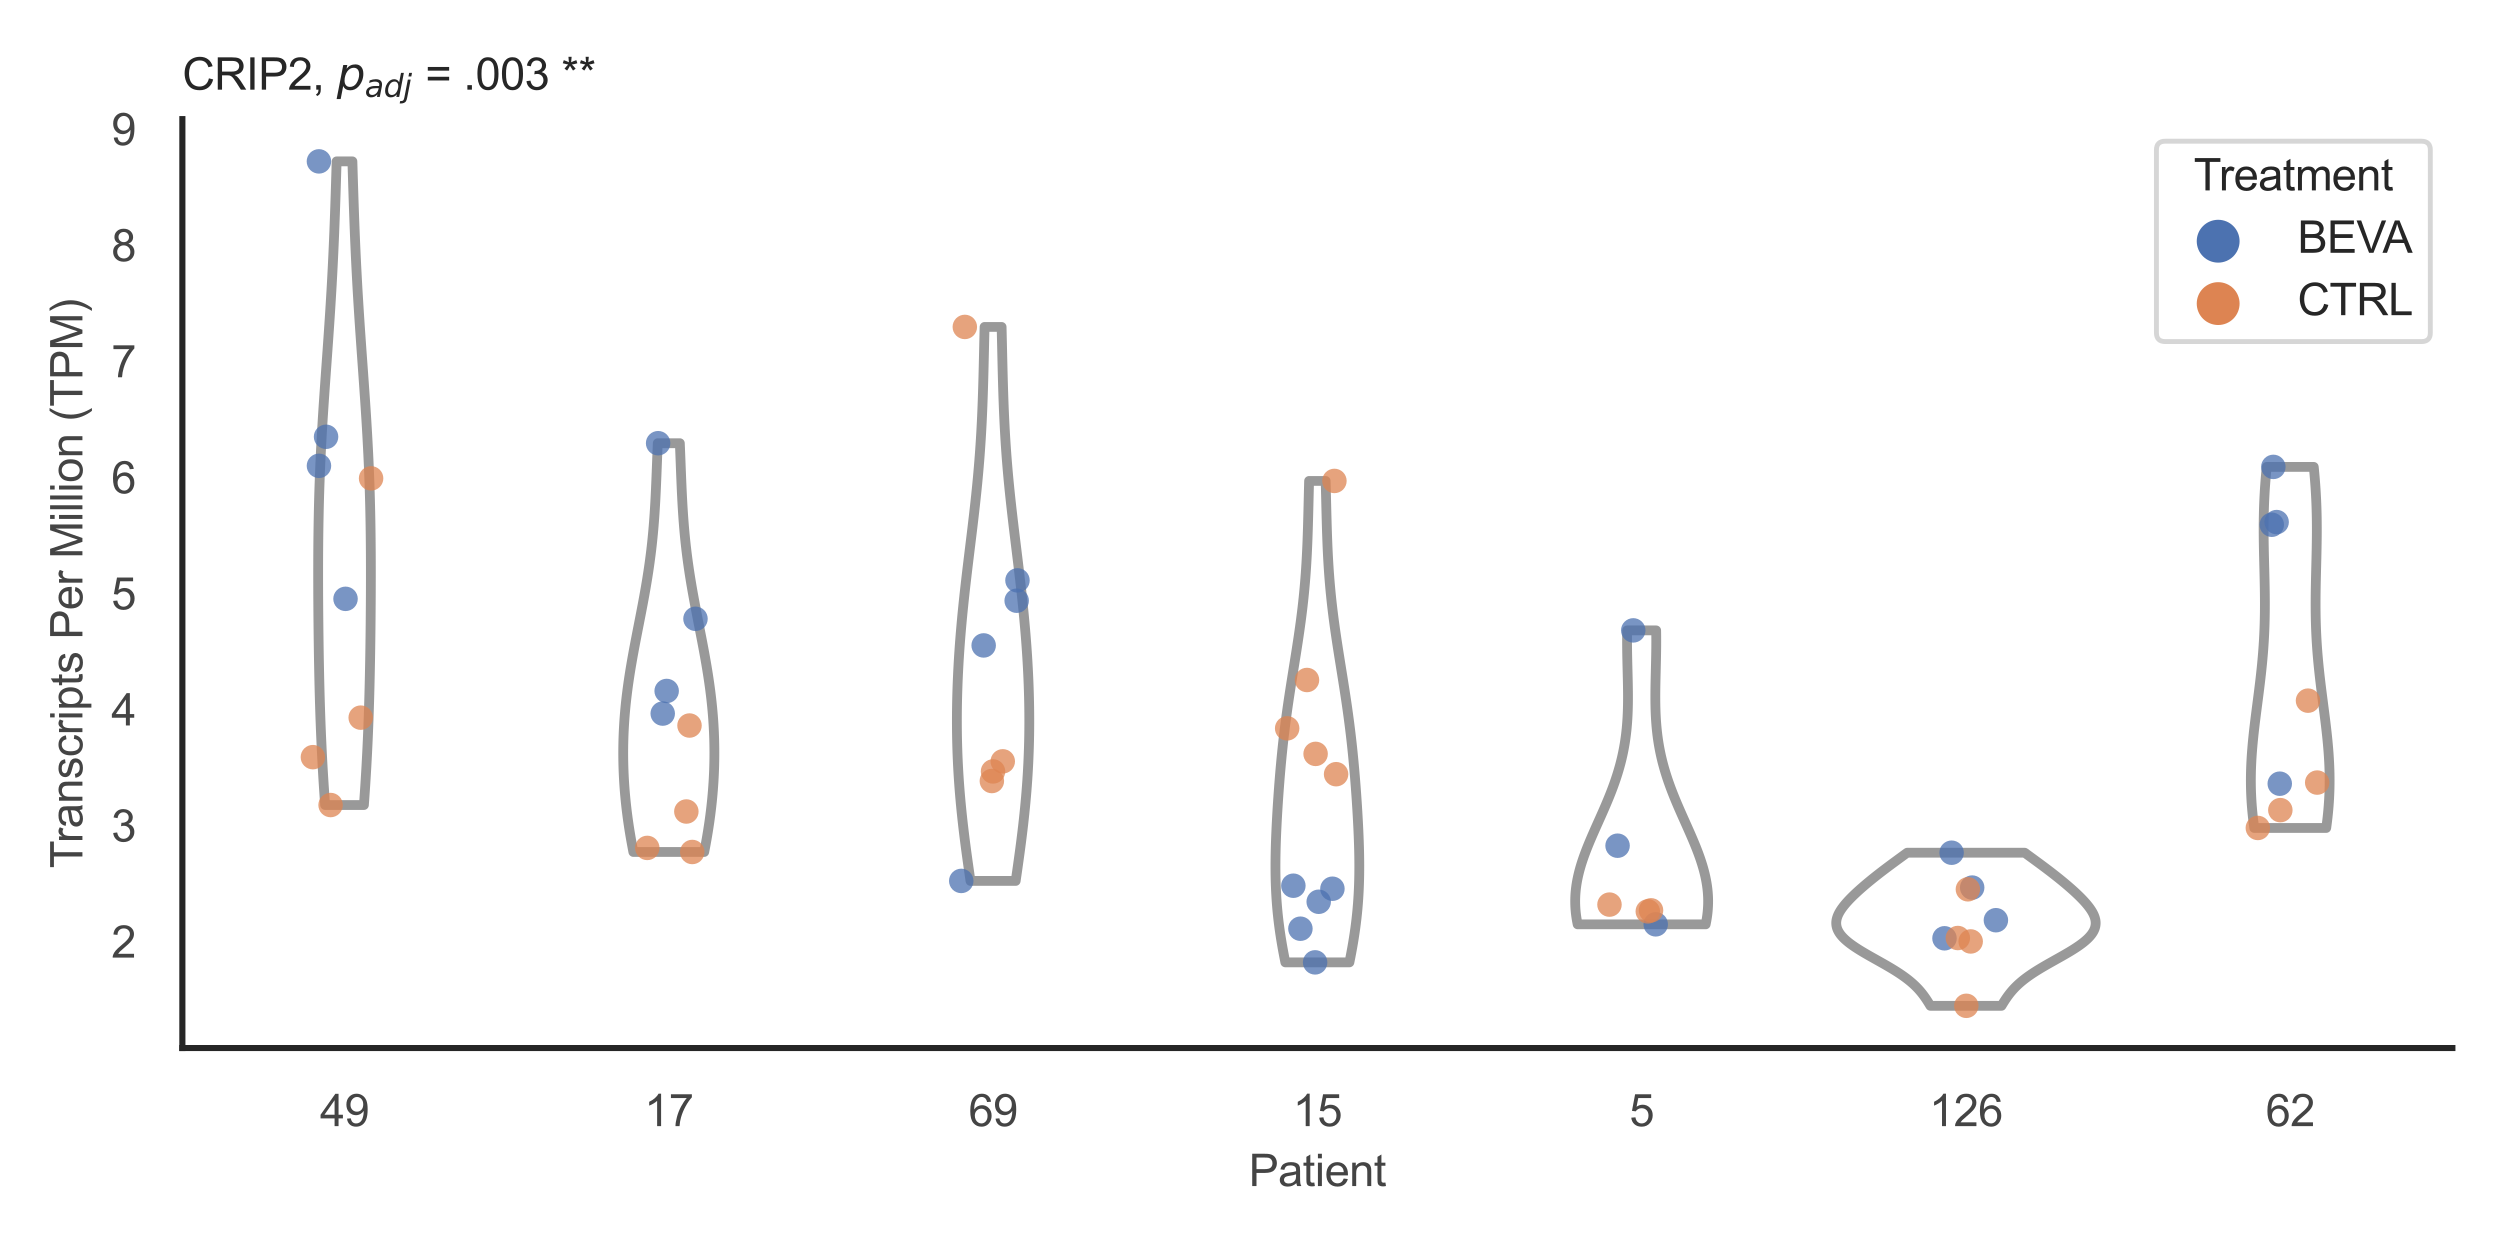 <?xml version="1.0" encoding="utf-8" standalone="no"?>
<!DOCTYPE svg PUBLIC "-//W3C//DTD SVG 1.1//EN"
  "http://www.w3.org/Graphics/SVG/1.1/DTD/svg11.dtd">
<svg xmlns:xlink="http://www.w3.org/1999/xlink" width="510.236pt" height="255.118pt" viewBox="0 0 510.236 255.118" xmlns="http://www.w3.org/2000/svg" version="1.1">
 <defs>
  <style type="text/css">*{stroke-linejoin: round; stroke-linecap: butt}</style>
 </defs>
 <g id="figure_1">
  <g id="patch_1">
   <path d="M 0 255.118 
L 510.236 255.118 
L 510.236 0 
L 0 0 
z
" style="fill: #ffffff"/>
  </g>
  <g id="axes_1">
   <g id="patch_2">
    <path d="M 37.22 213.898 
L 500.516 213.898 
L 500.516 24.32 
L 37.22 24.32 
z
" style="fill: #ffffff"/>
   </g>
   <g id="matplotlib.axis_1">
    <g id="xtick_1">
     <g id="text_1">
      <!-- 49 -->
      <g style="fill: #444444" transform="translate(65.308 229.84)scale(0.09 -0.09)">
       <defs>
        <path id="ArialMT-34" d="M 2069 0 
L 2069 1097 
L 81 1097 
L 81 1613 
L 2172 4581 
L 2631 4581 
L 2631 1613 
L 3250 1613 
L 3250 1097 
L 2631 1097 
L 2631 0 
L 2069 0 
z
M 2069 1613 
L 2069 3678 
L 634 1613 
L 2069 1613 
z
" transform="scale(0.016)"/>
        <path id="ArialMT-39" d="M 350 1059 
L 891 1109 
Q 959 728 1153 556 
Q 1347 384 1650 384 
Q 1909 384 2104 503 
Q 2300 622 2425 820 
Q 2550 1019 2634 1356 
Q 2719 1694 2719 2044 
Q 2719 2081 2716 2156 
Q 2547 1888 2255 1720 
Q 1963 1553 1622 1553 
Q 1053 1553 659 1965 
Q 266 2378 266 3053 
Q 266 3750 677 4175 
Q 1088 4600 1706 4600 
Q 2153 4600 2523 4359 
Q 2894 4119 3086 3673 
Q 3278 3228 3278 2384 
Q 3278 1506 3087 986 
Q 2897 466 2520 194 
Q 2144 -78 1638 -78 
Q 1100 -78 759 220 
Q 419 519 350 1059 
z
M 2653 3081 
Q 2653 3566 2395 3850 
Q 2138 4134 1775 4134 
Q 1400 4134 1122 3828 
Q 844 3522 844 3034 
Q 844 2597 1108 2323 
Q 1372 2050 1759 2050 
Q 2150 2050 2401 2323 
Q 2653 2597 2653 3081 
z
" transform="scale(0.016)"/>
       </defs>
       <use xlink:href="#ArialMT-34"/>
       <use xlink:href="#ArialMT-39" x="55.615"/>
      </g>
     </g>
    </g>
    <g id="xtick_2">
     <g id="text_2">
      <!-- 17 -->
      <g style="fill: #444444" transform="translate(131.493 229.84)scale(0.09 -0.09)">
       <defs>
        <path id="ArialMT-31" d="M 2384 0 
L 1822 0 
L 1822 3584 
Q 1619 3391 1289 3197 
Q 959 3003 697 2906 
L 697 3450 
Q 1169 3672 1522 3987 
Q 1875 4303 2022 4600 
L 2384 4600 
L 2384 0 
z
" transform="scale(0.016)"/>
        <path id="ArialMT-37" d="M 303 3981 
L 303 4522 
L 3269 4522 
L 3269 4084 
Q 2831 3619 2401 2847 
Q 1972 2075 1738 1259 
Q 1569 684 1522 0 
L 944 0 
Q 953 541 1156 1306 
Q 1359 2072 1739 2783 
Q 2119 3494 2547 3981 
L 303 3981 
z
" transform="scale(0.016)"/>
       </defs>
       <use xlink:href="#ArialMT-31"/>
       <use xlink:href="#ArialMT-37" x="55.615"/>
      </g>
     </g>
    </g>
    <g id="xtick_3">
     <g id="text_3">
      <!-- 69 -->
      <g style="fill: #444444" transform="translate(197.678 229.84)scale(0.09 -0.09)">
       <defs>
        <path id="ArialMT-36" d="M 3184 3459 
L 2625 3416 
Q 2550 3747 2413 3897 
Q 2184 4138 1850 4138 
Q 1581 4138 1378 3988 
Q 1113 3794 959 3422 
Q 806 3050 800 2363 
Q 1003 2672 1297 2822 
Q 1591 2972 1913 2972 
Q 2475 2972 2870 2558 
Q 3266 2144 3266 1488 
Q 3266 1056 3080 686 
Q 2894 316 2569 119 
Q 2244 -78 1831 -78 
Q 1128 -78 684 439 
Q 241 956 241 2144 
Q 241 3472 731 4075 
Q 1159 4600 1884 4600 
Q 2425 4600 2770 4297 
Q 3116 3994 3184 3459 
z
M 888 1484 
Q 888 1194 1011 928 
Q 1134 663 1356 523 
Q 1578 384 1822 384 
Q 2178 384 2434 671 
Q 2691 959 2691 1453 
Q 2691 1928 2437 2201 
Q 2184 2475 1800 2475 
Q 1419 2475 1153 2201 
Q 888 1928 888 1484 
z
" transform="scale(0.016)"/>
       </defs>
       <use xlink:href="#ArialMT-36"/>
       <use xlink:href="#ArialMT-39" x="55.615"/>
      </g>
     </g>
    </g>
    <g id="xtick_4">
     <g id="text_4">
      <!-- 15 -->
      <g style="fill: #444444" transform="translate(263.863 229.84)scale(0.09 -0.09)">
       <defs>
        <path id="ArialMT-35" d="M 266 1200 
L 856 1250 
Q 922 819 1161 601 
Q 1400 384 1738 384 
Q 2144 384 2425 690 
Q 2706 997 2706 1503 
Q 2706 1984 2436 2262 
Q 2166 2541 1728 2541 
Q 1456 2541 1237 2417 
Q 1019 2294 894 2097 
L 366 2166 
L 809 4519 
L 3088 4519 
L 3088 3981 
L 1259 3981 
L 1013 2750 
Q 1425 3038 1878 3038 
Q 2478 3038 2890 2622 
Q 3303 2206 3303 1553 
Q 3303 931 2941 478 
Q 2500 -78 1738 -78 
Q 1113 -78 717 272 
Q 322 622 266 1200 
z
" transform="scale(0.016)"/>
       </defs>
       <use xlink:href="#ArialMT-31"/>
       <use xlink:href="#ArialMT-35" x="55.615"/>
      </g>
     </g>
    </g>
    <g id="xtick_5">
     <g id="text_5">
      <!-- 5 -->
      <g style="fill: #444444" transform="translate(332.551 229.84)scale(0.09 -0.09)">
       <use xlink:href="#ArialMT-35"/>
      </g>
     </g>
    </g>
    <g id="xtick_6">
     <g id="text_6">
      <!-- 126 -->
      <g style="fill: #444444" transform="translate(393.731 229.84)scale(0.09 -0.09)">
       <defs>
        <path id="ArialMT-32" d="M 3222 541 
L 3222 0 
L 194 0 
Q 188 203 259 391 
Q 375 700 629 1000 
Q 884 1300 1366 1694 
Q 2113 2306 2375 2664 
Q 2638 3022 2638 3341 
Q 2638 3675 2398 3904 
Q 2159 4134 1775 4134 
Q 1369 4134 1125 3890 
Q 881 3647 878 3216 
L 300 3275 
Q 359 3922 746 4261 
Q 1134 4600 1788 4600 
Q 2447 4600 2831 4234 
Q 3216 3869 3216 3328 
Q 3216 3053 3103 2787 
Q 2991 2522 2730 2228 
Q 2469 1934 1863 1422 
Q 1356 997 1212 845 
Q 1069 694 975 541 
L 3222 541 
z
" transform="scale(0.016)"/>
       </defs>
       <use xlink:href="#ArialMT-31"/>
       <use xlink:href="#ArialMT-32" x="55.615"/>
       <use xlink:href="#ArialMT-36" x="111.23"/>
      </g>
     </g>
    </g>
    <g id="xtick_7">
     <g id="text_7">
      <!-- 62 -->
      <g style="fill: #444444" transform="translate(462.419 229.84)scale(0.09 -0.09)">
       <use xlink:href="#ArialMT-36"/>
       <use xlink:href="#ArialMT-32" x="55.615"/>
      </g>
     </g>
    </g>
    <g id="text_8">
     <!-- Patient -->
     <g style="fill: #444444" transform="translate(254.859 242.071)scale(0.09 -0.09)">
      <defs>
       <path id="ArialMT-50" d="M 494 0 
L 494 4581 
L 2222 4581 
Q 2678 4581 2919 4538 
Q 3256 4481 3484 4323 
Q 3713 4166 3852 3881 
Q 3991 3597 3991 3256 
Q 3991 2672 3619 2267 
Q 3247 1863 2275 1863 
L 1100 1863 
L 1100 0 
L 494 0 
z
M 1100 2403 
L 2284 2403 
Q 2872 2403 3119 2622 
Q 3366 2841 3366 3238 
Q 3366 3525 3220 3729 
Q 3075 3934 2838 4000 
Q 2684 4041 2272 4041 
L 1100 4041 
L 1100 2403 
z
" transform="scale(0.016)"/>
       <path id="ArialMT-61" d="M 2588 409 
Q 2275 144 1986 34 
Q 1697 -75 1366 -75 
Q 819 -75 525 192 
Q 231 459 231 875 
Q 231 1119 342 1320 
Q 453 1522 633 1644 
Q 813 1766 1038 1828 
Q 1203 1872 1538 1913 
Q 2219 1994 2541 2106 
Q 2544 2222 2544 2253 
Q 2544 2597 2384 2738 
Q 2169 2928 1744 2928 
Q 1347 2928 1158 2789 
Q 969 2650 878 2297 
L 328 2372 
Q 403 2725 575 2942 
Q 747 3159 1072 3276 
Q 1397 3394 1825 3394 
Q 2250 3394 2515 3294 
Q 2781 3194 2906 3042 
Q 3031 2891 3081 2659 
Q 3109 2516 3109 2141 
L 3109 1391 
Q 3109 606 3145 398 
Q 3181 191 3288 0 
L 2700 0 
Q 2613 175 2588 409 
z
M 2541 1666 
Q 2234 1541 1622 1453 
Q 1275 1403 1131 1340 
Q 988 1278 909 1158 
Q 831 1038 831 891 
Q 831 666 1001 516 
Q 1172 366 1500 366 
Q 1825 366 2078 508 
Q 2331 650 2450 897 
Q 2541 1088 2541 1459 
L 2541 1666 
z
" transform="scale(0.016)"/>
       <path id="ArialMT-74" d="M 1650 503 
L 1731 6 
Q 1494 -44 1306 -44 
Q 1000 -44 831 53 
Q 663 150 594 308 
Q 525 466 525 972 
L 525 2881 
L 113 2881 
L 113 3319 
L 525 3319 
L 525 4141 
L 1084 4478 
L 1084 3319 
L 1650 3319 
L 1650 2881 
L 1084 2881 
L 1084 941 
Q 1084 700 1114 631 
Q 1144 563 1211 522 
Q 1278 481 1403 481 
Q 1497 481 1650 503 
z
" transform="scale(0.016)"/>
       <path id="ArialMT-69" d="M 425 3934 
L 425 4581 
L 988 4581 
L 988 3934 
L 425 3934 
z
M 425 0 
L 425 3319 
L 988 3319 
L 988 0 
L 425 0 
z
" transform="scale(0.016)"/>
       <path id="ArialMT-65" d="M 2694 1069 
L 3275 997 
Q 3138 488 2766 206 
Q 2394 -75 1816 -75 
Q 1088 -75 661 373 
Q 234 822 234 1631 
Q 234 2469 665 2931 
Q 1097 3394 1784 3394 
Q 2450 3394 2872 2941 
Q 3294 2488 3294 1666 
Q 3294 1616 3291 1516 
L 816 1516 
Q 847 969 1125 678 
Q 1403 388 1819 388 
Q 2128 388 2347 550 
Q 2566 713 2694 1069 
z
M 847 1978 
L 2700 1978 
Q 2663 2397 2488 2606 
Q 2219 2931 1791 2931 
Q 1403 2931 1139 2672 
Q 875 2413 847 1978 
z
" transform="scale(0.016)"/>
       <path id="ArialMT-6e" d="M 422 0 
L 422 3319 
L 928 3319 
L 928 2847 
Q 1294 3394 1984 3394 
Q 2284 3394 2536 3286 
Q 2788 3178 2913 3003 
Q 3038 2828 3088 2588 
Q 3119 2431 3119 2041 
L 3119 0 
L 2556 0 
L 2556 2019 
Q 2556 2363 2490 2533 
Q 2425 2703 2258 2804 
Q 2091 2906 1866 2906 
Q 1506 2906 1245 2678 
Q 984 2450 984 1813 
L 984 0 
L 422 0 
z
" transform="scale(0.016)"/>
      </defs>
      <use xlink:href="#ArialMT-50"/>
      <use xlink:href="#ArialMT-61" x="66.699"/>
      <use xlink:href="#ArialMT-74" x="122.314"/>
      <use xlink:href="#ArialMT-69" x="150.098"/>
      <use xlink:href="#ArialMT-65" x="172.314"/>
      <use xlink:href="#ArialMT-6e" x="227.93"/>
      <use xlink:href="#ArialMT-74" x="283.545"/>
     </g>
    </g>
   </g>
   <g id="matplotlib.axis_2">
    <g id="ytick_1">
     <g id="text_9">
      <!-- 2 -->
      <g style="fill: #444444" transform="translate(22.715 195.438)scale(0.09 -0.09)">
       <use xlink:href="#ArialMT-32"/>
      </g>
     </g>
    </g>
    <g id="ytick_2">
     <g id="text_10">
      <!-- 3 -->
      <g style="fill: #444444" transform="translate(22.715 171.749)scale(0.09 -0.09)">
       <defs>
        <path id="ArialMT-33" d="M 269 1209 
L 831 1284 
Q 928 806 1161 595 
Q 1394 384 1728 384 
Q 2125 384 2398 659 
Q 2672 934 2672 1341 
Q 2672 1728 2419 1979 
Q 2166 2231 1775 2231 
Q 1616 2231 1378 2169 
L 1441 2663 
Q 1497 2656 1531 2656 
Q 1891 2656 2178 2843 
Q 2466 3031 2466 3422 
Q 2466 3731 2256 3934 
Q 2047 4138 1716 4138 
Q 1388 4138 1169 3931 
Q 950 3725 888 3313 
L 325 3413 
Q 428 3978 793 4289 
Q 1159 4600 1703 4600 
Q 2078 4600 2393 4439 
Q 2709 4278 2876 4000 
Q 3044 3722 3044 3409 
Q 3044 3113 2884 2869 
Q 2725 2625 2413 2481 
Q 2819 2388 3044 2092 
Q 3269 1797 3269 1353 
Q 3269 753 2831 336 
Q 2394 -81 1725 -81 
Q 1122 -81 723 278 
Q 325 638 269 1209 
z
" transform="scale(0.016)"/>
       </defs>
       <use xlink:href="#ArialMT-33"/>
      </g>
     </g>
    </g>
    <g id="ytick_3">
     <g id="text_11">
      <!-- 4 -->
      <g style="fill: #444444" transform="translate(22.715 148.061)scale(0.09 -0.09)">
       <use xlink:href="#ArialMT-34"/>
      </g>
     </g>
    </g>
    <g id="ytick_4">
     <g id="text_12">
      <!-- 5 -->
      <g style="fill: #444444" transform="translate(22.715 124.372)scale(0.09 -0.09)">
       <use xlink:href="#ArialMT-35"/>
      </g>
     </g>
    </g>
    <g id="ytick_5">
     <g id="text_13">
      <!-- 6 -->
      <g style="fill: #444444" transform="translate(22.715 100.683)scale(0.09 -0.09)">
       <use xlink:href="#ArialMT-36"/>
      </g>
     </g>
    </g>
    <g id="ytick_6">
     <g id="text_14">
      <!-- 7 -->
      <g style="fill: #444444" transform="translate(22.715 76.995)scale(0.09 -0.09)">
       <use xlink:href="#ArialMT-37"/>
      </g>
     </g>
    </g>
    <g id="ytick_7">
     <g id="text_15">
      <!-- 8 -->
      <g style="fill: #444444" transform="translate(22.715 53.306)scale(0.09 -0.09)">
       <defs>
        <path id="ArialMT-38" d="M 1131 2484 
Q 781 2613 612 2850 
Q 444 3088 444 3419 
Q 444 3919 803 4259 
Q 1163 4600 1759 4600 
Q 2359 4600 2725 4251 
Q 3091 3903 3091 3403 
Q 3091 3084 2923 2848 
Q 2756 2613 2416 2484 
Q 2838 2347 3058 2040 
Q 3278 1734 3278 1309 
Q 3278 722 2862 322 
Q 2447 -78 1769 -78 
Q 1091 -78 675 323 
Q 259 725 259 1325 
Q 259 1772 486 2073 
Q 713 2375 1131 2484 
z
M 1019 3438 
Q 1019 3113 1228 2906 
Q 1438 2700 1772 2700 
Q 2097 2700 2305 2904 
Q 2513 3109 2513 3406 
Q 2513 3716 2298 3927 
Q 2084 4138 1766 4138 
Q 1444 4138 1231 3931 
Q 1019 3725 1019 3438 
z
M 838 1322 
Q 838 1081 952 856 
Q 1066 631 1291 507 
Q 1516 384 1775 384 
Q 2178 384 2440 643 
Q 2703 903 2703 1303 
Q 2703 1709 2433 1975 
Q 2163 2241 1756 2241 
Q 1359 2241 1098 1978 
Q 838 1716 838 1322 
z
" transform="scale(0.016)"/>
       </defs>
       <use xlink:href="#ArialMT-38"/>
      </g>
     </g>
    </g>
    <g id="ytick_8">
     <g id="text_16">
      <!-- 9 -->
      <g style="fill: #444444" transform="translate(22.715 29.618)scale(0.09 -0.09)">
       <use xlink:href="#ArialMT-39"/>
      </g>
     </g>
    </g>
    <g id="text_17">
     <!-- Transcripts Per Million (TPM) -->
     <g style="fill: #444444" transform="translate(16.821 177.194)rotate(-90)scale(0.09 -0.09)">
      <defs>
       <path id="ArialMT-54" d="M 1659 0 
L 1659 4041 
L 150 4041 
L 150 4581 
L 3781 4581 
L 3781 4041 
L 2266 4041 
L 2266 0 
L 1659 0 
z
" transform="scale(0.016)"/>
       <path id="ArialMT-72" d="M 416 0 
L 416 3319 
L 922 3319 
L 922 2816 
Q 1116 3169 1280 3281 
Q 1444 3394 1641 3394 
Q 1925 3394 2219 3213 
L 2025 2691 
Q 1819 2813 1613 2813 
Q 1428 2813 1281 2702 
Q 1134 2591 1072 2394 
Q 978 2094 978 1738 
L 978 0 
L 416 0 
z
" transform="scale(0.016)"/>
       <path id="ArialMT-73" d="M 197 991 
L 753 1078 
Q 800 744 1014 566 
Q 1228 388 1613 388 
Q 2000 388 2187 545 
Q 2375 703 2375 916 
Q 2375 1106 2209 1216 
Q 2094 1291 1634 1406 
Q 1016 1563 777 1677 
Q 538 1791 414 1992 
Q 291 2194 291 2438 
Q 291 2659 392 2848 
Q 494 3038 669 3163 
Q 800 3259 1026 3326 
Q 1253 3394 1513 3394 
Q 1903 3394 2198 3281 
Q 2494 3169 2634 2976 
Q 2775 2784 2828 2463 
L 2278 2388 
Q 2241 2644 2061 2787 
Q 1881 2931 1553 2931 
Q 1166 2931 1000 2803 
Q 834 2675 834 2503 
Q 834 2394 903 2306 
Q 972 2216 1119 2156 
Q 1203 2125 1616 2013 
Q 2213 1853 2448 1751 
Q 2684 1650 2818 1456 
Q 2953 1263 2953 975 
Q 2953 694 2789 445 
Q 2625 197 2315 61 
Q 2006 -75 1616 -75 
Q 969 -75 630 194 
Q 291 463 197 991 
z
" transform="scale(0.016)"/>
       <path id="ArialMT-63" d="M 2588 1216 
L 3141 1144 
Q 3050 572 2676 248 
Q 2303 -75 1759 -75 
Q 1078 -75 664 370 
Q 250 816 250 1647 
Q 250 2184 428 2587 
Q 606 2991 970 3192 
Q 1334 3394 1763 3394 
Q 2303 3394 2647 3120 
Q 2991 2847 3088 2344 
L 2541 2259 
Q 2463 2594 2264 2762 
Q 2066 2931 1784 2931 
Q 1359 2931 1093 2626 
Q 828 2322 828 1663 
Q 828 994 1084 691 
Q 1341 388 1753 388 
Q 2084 388 2306 591 
Q 2528 794 2588 1216 
z
" transform="scale(0.016)"/>
       <path id="ArialMT-70" d="M 422 -1272 
L 422 3319 
L 934 3319 
L 934 2888 
Q 1116 3141 1344 3267 
Q 1572 3394 1897 3394 
Q 2322 3394 2647 3175 
Q 2972 2956 3137 2557 
Q 3303 2159 3303 1684 
Q 3303 1175 3120 767 
Q 2938 359 2589 142 
Q 2241 -75 1856 -75 
Q 1575 -75 1351 44 
Q 1128 163 984 344 
L 984 -1272 
L 422 -1272 
z
M 931 1641 
Q 931 1000 1190 694 
Q 1450 388 1819 388 
Q 2194 388 2461 705 
Q 2728 1022 2728 1688 
Q 2728 2322 2467 2637 
Q 2206 2953 1844 2953 
Q 1484 2953 1207 2617 
Q 931 2281 931 1641 
z
" transform="scale(0.016)"/>
       <path id="ArialMT-20" transform="scale(0.016)"/>
       <path id="ArialMT-4d" d="M 475 0 
L 475 4581 
L 1388 4581 
L 2472 1338 
Q 2622 884 2691 659 
Q 2769 909 2934 1394 
L 4031 4581 
L 4847 4581 
L 4847 0 
L 4263 0 
L 4263 3834 
L 2931 0 
L 2384 0 
L 1059 3900 
L 1059 0 
L 475 0 
z
" transform="scale(0.016)"/>
       <path id="ArialMT-6c" d="M 409 0 
L 409 4581 
L 972 4581 
L 972 0 
L 409 0 
z
" transform="scale(0.016)"/>
       <path id="ArialMT-6f" d="M 213 1659 
Q 213 2581 725 3025 
Q 1153 3394 1769 3394 
Q 2453 3394 2887 2945 
Q 3322 2497 3322 1706 
Q 3322 1066 3130 698 
Q 2938 331 2570 128 
Q 2203 -75 1769 -75 
Q 1072 -75 642 372 
Q 213 819 213 1659 
z
M 791 1659 
Q 791 1022 1069 705 
Q 1347 388 1769 388 
Q 2188 388 2466 706 
Q 2744 1025 2744 1678 
Q 2744 2294 2464 2611 
Q 2184 2928 1769 2928 
Q 1347 2928 1069 2612 
Q 791 2297 791 1659 
z
" transform="scale(0.016)"/>
       <path id="ArialMT-28" d="M 1497 -1347 
Q 1031 -759 709 28 
Q 388 816 388 1659 
Q 388 2403 628 3084 
Q 909 3875 1497 4659 
L 1900 4659 
Q 1522 4009 1400 3731 
Q 1209 3300 1100 2831 
Q 966 2247 966 1656 
Q 966 153 1900 -1347 
L 1497 -1347 
z
" transform="scale(0.016)"/>
       <path id="ArialMT-29" d="M 791 -1347 
L 388 -1347 
Q 1322 153 1322 1656 
Q 1322 2244 1188 2822 
Q 1081 3291 891 3722 
Q 769 4003 388 4659 
L 791 4659 
Q 1378 3875 1659 3084 
Q 1900 2403 1900 1659 
Q 1900 816 1576 28 
Q 1253 -759 791 -1347 
z
" transform="scale(0.016)"/>
      </defs>
      <use xlink:href="#ArialMT-54"/>
      <use xlink:href="#ArialMT-72" x="57.334"/>
      <use xlink:href="#ArialMT-61" x="90.635"/>
      <use xlink:href="#ArialMT-6e" x="146.25"/>
      <use xlink:href="#ArialMT-73" x="201.865"/>
      <use xlink:href="#ArialMT-63" x="251.865"/>
      <use xlink:href="#ArialMT-72" x="301.865"/>
      <use xlink:href="#ArialMT-69" x="335.166"/>
      <use xlink:href="#ArialMT-70" x="357.383"/>
      <use xlink:href="#ArialMT-74" x="412.998"/>
      <use xlink:href="#ArialMT-73" x="440.781"/>
      <use xlink:href="#ArialMT-20" x="490.781"/>
      <use xlink:href="#ArialMT-50" x="518.564"/>
      <use xlink:href="#ArialMT-65" x="585.264"/>
      <use xlink:href="#ArialMT-72" x="640.879"/>
      <use xlink:href="#ArialMT-20" x="674.18"/>
      <use xlink:href="#ArialMT-4d" x="701.963"/>
      <use xlink:href="#ArialMT-69" x="785.264"/>
      <use xlink:href="#ArialMT-6c" x="807.48"/>
      <use xlink:href="#ArialMT-6c" x="829.697"/>
      <use xlink:href="#ArialMT-69" x="851.914"/>
      <use xlink:href="#ArialMT-6f" x="874.131"/>
      <use xlink:href="#ArialMT-6e" x="929.746"/>
      <use xlink:href="#ArialMT-20" x="985.361"/>
      <use xlink:href="#ArialMT-28" x="1013.145"/>
      <use xlink:href="#ArialMT-54" x="1046.445"/>
      <use xlink:href="#ArialMT-50" x="1107.529"/>
      <use xlink:href="#ArialMT-4d" x="1174.229"/>
      <use xlink:href="#ArialMT-29" x="1257.529"/>
     </g>
    </g>
   </g>
   <g id="PolyCollection_1">
    <defs>
     <path id="m251cbfbb7a" d="M 74.273 -90.817 
L 66.352 -90.817 
L 66.258 -92.144 
L 66.167 -93.471 
L 66.079 -94.797 
L 65.995 -96.124 
L 65.915 -97.451 
L 65.839 -98.778 
L 65.766 -100.105 
L 65.697 -101.432 
L 65.633 -102.759 
L 65.572 -104.086 
L 65.514 -105.413 
L 65.461 -106.74 
L 65.411 -108.067 
L 65.364 -109.394 
L 65.321 -110.72 
L 65.28 -112.047 
L 65.243 -113.374 
L 65.209 -114.701 
L 65.177 -116.028 
L 65.148 -117.355 
L 65.121 -118.682 
L 65.096 -120.009 
L 65.073 -121.336 
L 65.053 -122.663 
L 65.034 -123.99 
L 65.016 -125.316 
L 65.001 -126.643 
L 64.987 -127.97 
L 64.974 -129.297 
L 64.963 -130.624 
L 64.954 -131.951 
L 64.946 -133.278 
L 64.94 -134.605 
L 64.936 -135.932 
L 64.934 -137.259 
L 64.934 -138.586 
L 64.936 -139.912 
L 64.94 -141.239 
L 64.947 -142.566 
L 64.957 -143.893 
L 64.97 -145.22 
L 64.986 -146.547 
L 65.005 -147.874 
L 65.028 -149.201 
L 65.054 -150.528 
L 65.084 -151.855 
L 65.118 -153.182 
L 65.156 -154.508 
L 65.198 -155.835 
L 65.244 -157.162 
L 65.294 -158.489 
L 65.348 -159.816 
L 65.407 -161.143 
L 65.469 -162.47 
L 65.536 -163.797 
L 65.606 -165.124 
L 65.68 -166.451 
L 65.757 -167.778 
L 65.837 -169.104 
L 65.92 -170.431 
L 66.006 -171.758 
L 66.095 -173.085 
L 66.185 -174.412 
L 66.277 -175.739 
L 66.37 -177.066 
L 66.464 -178.393 
L 66.559 -179.72 
L 66.654 -181.047 
L 66.749 -182.374 
L 66.844 -183.701 
L 66.938 -185.027 
L 67.031 -186.354 
L 67.122 -187.681 
L 67.212 -189.008 
L 67.3 -190.335 
L 67.386 -191.662 
L 67.469 -192.989 
L 67.55 -194.316 
L 67.629 -195.643 
L 67.705 -196.97 
L 67.778 -198.297 
L 67.848 -199.623 
L 67.916 -200.95 
L 67.981 -202.277 
L 68.043 -203.604 
L 68.103 -204.931 
L 68.16 -206.258 
L 68.215 -207.585 
L 68.267 -208.912 
L 68.317 -210.239 
L 68.366 -211.566 
L 68.412 -212.893 
L 68.457 -214.219 
L 68.501 -215.546 
L 68.543 -216.873 
L 68.584 -218.2 
L 68.624 -219.527 
L 68.664 -220.854 
L 68.703 -222.181 
L 71.922 -222.181 
L 71.922 -222.181 
L 71.961 -220.854 
L 72.001 -219.527 
L 72.041 -218.2 
L 72.082 -216.873 
L 72.125 -215.546 
L 72.168 -214.219 
L 72.213 -212.893 
L 72.26 -211.566 
L 72.308 -210.239 
L 72.358 -208.912 
L 72.411 -207.585 
L 72.465 -206.258 
L 72.522 -204.931 
L 72.582 -203.604 
L 72.644 -202.277 
L 72.709 -200.95 
L 72.777 -199.623 
L 72.847 -198.297 
L 72.92 -196.97 
L 72.996 -195.643 
L 73.075 -194.316 
L 73.156 -192.989 
L 73.24 -191.662 
L 73.325 -190.335 
L 73.413 -189.008 
L 73.503 -187.681 
L 73.595 -186.354 
L 73.687 -185.027 
L 73.781 -183.701 
L 73.876 -182.374 
L 73.971 -181.047 
L 74.066 -179.72 
L 74.161 -178.393 
L 74.255 -177.066 
L 74.348 -175.739 
L 74.44 -174.412 
L 74.531 -173.085 
L 74.619 -171.758 
L 74.705 -170.431 
L 74.788 -169.104 
L 74.868 -167.778 
L 74.946 -166.451 
L 75.019 -165.124 
L 75.089 -163.797 
L 75.156 -162.47 
L 75.218 -161.143 
L 75.277 -159.816 
L 75.331 -158.489 
L 75.381 -157.162 
L 75.428 -155.835 
L 75.469 -154.508 
L 75.507 -153.182 
L 75.541 -151.855 
L 75.571 -150.528 
L 75.598 -149.201 
L 75.62 -147.874 
L 75.639 -146.547 
L 75.655 -145.22 
L 75.668 -143.893 
L 75.678 -142.566 
L 75.685 -141.239 
L 75.689 -139.912 
L 75.691 -138.586 
L 75.691 -137.259 
L 75.689 -135.932 
L 75.685 -134.605 
L 75.679 -133.278 
L 75.671 -131.951 
L 75.662 -130.624 
L 75.651 -129.297 
L 75.639 -127.97 
L 75.625 -126.643 
L 75.609 -125.316 
L 75.592 -123.99 
L 75.573 -122.663 
L 75.552 -121.336 
L 75.529 -120.009 
L 75.504 -118.682 
L 75.477 -117.355 
L 75.448 -116.028 
L 75.416 -114.701 
L 75.382 -113.374 
L 75.345 -112.047 
L 75.305 -110.72 
L 75.261 -109.394 
L 75.215 -108.067 
L 75.165 -106.74 
L 75.111 -105.413 
L 75.054 -104.086 
L 74.993 -102.759 
L 74.928 -101.432 
L 74.859 -100.105 
L 74.787 -98.778 
L 74.71 -97.451 
L 74.63 -96.124 
L 74.546 -94.797 
L 74.458 -93.471 
L 74.367 -92.144 
L 74.273 -90.817 
z
" style="stroke: #999999; stroke-width: 2"/>
    </defs>
    <g clip-path="url(#p78f044249c)">
     <use xlink:href="#m251cbfbb7a" x="0" y="255.118" style="fill: #ffffff; stroke: #999999; stroke-width: 2"/>
    </g>
   </g>
   <g id="PolyCollection_2">
    <defs>
     <path id="m65ae92e8af" d="M 143.73 -81.233 
L 129.266 -81.233 
L 129.103 -82.076 
L 128.946 -82.919 
L 128.795 -83.761 
L 128.65 -84.604 
L 128.511 -85.447 
L 128.378 -86.289 
L 128.252 -87.132 
L 128.132 -87.975 
L 128.02 -88.818 
L 127.914 -89.66 
L 127.816 -90.503 
L 127.724 -91.346 
L 127.64 -92.188 
L 127.563 -93.031 
L 127.493 -93.874 
L 127.43 -94.717 
L 127.375 -95.559 
L 127.327 -96.402 
L 127.286 -97.245 
L 127.253 -98.087 
L 127.227 -98.93 
L 127.209 -99.773 
L 127.198 -100.616 
L 127.194 -101.458 
L 127.198 -102.301 
L 127.209 -103.144 
L 127.228 -103.986 
L 127.254 -104.829 
L 127.288 -105.672 
L 127.329 -106.515 
L 127.378 -107.357 
L 127.434 -108.2 
L 127.497 -109.043 
L 127.568 -109.885 
L 127.645 -110.728 
L 127.73 -111.571 
L 127.822 -112.414 
L 127.921 -113.256 
L 128.026 -114.099 
L 128.137 -114.942 
L 128.255 -115.784 
L 128.379 -116.627 
L 128.508 -117.47 
L 128.642 -118.313 
L 128.782 -119.155 
L 128.926 -119.998 
L 129.074 -120.841 
L 129.226 -121.683 
L 129.381 -122.526 
L 129.539 -123.369 
L 129.699 -124.212 
L 129.862 -125.054 
L 130.026 -125.897 
L 130.19 -126.74 
L 130.356 -127.582 
L 130.521 -128.425 
L 130.685 -129.268 
L 130.849 -130.111 
L 131.011 -130.953 
L 131.171 -131.796 
L 131.328 -132.639 
L 131.483 -133.481 
L 131.634 -134.324 
L 131.782 -135.167 
L 131.925 -136.01 
L 132.065 -136.852 
L 132.2 -137.695 
L 132.33 -138.538 
L 132.454 -139.38 
L 132.574 -140.223 
L 132.688 -141.066 
L 132.797 -141.909 
L 132.901 -142.751 
L 132.999 -143.594 
L 133.091 -144.437 
L 133.178 -145.279 
L 133.26 -146.122 
L 133.337 -146.965 
L 133.408 -147.808 
L 133.475 -148.65 
L 133.538 -149.493 
L 133.596 -150.336 
L 133.65 -151.178 
L 133.7 -152.021 
L 133.748 -152.864 
L 133.792 -153.707 
L 133.833 -154.549 
L 133.872 -155.392 
L 133.909 -156.235 
L 133.945 -157.077 
L 133.979 -157.92 
L 134.012 -158.763 
L 134.045 -159.606 
L 134.077 -160.448 
L 134.11 -161.291 
L 134.142 -162.134 
L 134.176 -162.976 
L 134.21 -163.819 
L 134.244 -164.662 
L 138.751 -164.662 
L 138.751 -164.662 
L 138.786 -163.819 
L 138.82 -162.976 
L 138.853 -162.134 
L 138.886 -161.291 
L 138.918 -160.448 
L 138.95 -159.606 
L 138.983 -158.763 
L 139.016 -157.92 
L 139.051 -157.077 
L 139.086 -156.235 
L 139.123 -155.392 
L 139.162 -154.549 
L 139.204 -153.707 
L 139.248 -152.864 
L 139.295 -152.021 
L 139.346 -151.178 
L 139.4 -150.336 
L 139.458 -149.493 
L 139.52 -148.65 
L 139.587 -147.808 
L 139.659 -146.965 
L 139.736 -146.122 
L 139.817 -145.279 
L 139.904 -144.437 
L 139.997 -143.594 
L 140.095 -142.751 
L 140.198 -141.909 
L 140.307 -141.066 
L 140.421 -140.223 
L 140.541 -139.38 
L 140.666 -138.538 
L 140.796 -137.695 
L 140.931 -136.852 
L 141.07 -136.01 
L 141.214 -135.167 
L 141.361 -134.324 
L 141.513 -133.481 
L 141.667 -132.639 
L 141.825 -131.796 
L 141.985 -130.953 
L 142.147 -130.111 
L 142.31 -129.268 
L 142.475 -128.425 
L 142.64 -127.582 
L 142.805 -126.74 
L 142.97 -125.897 
L 143.134 -125.054 
L 143.296 -124.212 
L 143.457 -123.369 
L 143.615 -122.526 
L 143.77 -121.683 
L 143.922 -120.841 
L 144.07 -119.998 
L 144.214 -119.155 
L 144.353 -118.313 
L 144.488 -117.47 
L 144.617 -116.627 
L 144.741 -115.784 
L 144.858 -114.942 
L 144.97 -114.099 
L 145.075 -113.256 
L 145.174 -112.414 
L 145.265 -111.571 
L 145.35 -110.728 
L 145.428 -109.885 
L 145.499 -109.043 
L 145.562 -108.2 
L 145.618 -107.357 
L 145.667 -106.515 
L 145.708 -105.672 
L 145.741 -104.829 
L 145.768 -103.986 
L 145.786 -103.144 
L 145.798 -102.301 
L 145.802 -101.458 
L 145.798 -100.616 
L 145.787 -99.773 
L 145.769 -98.93 
L 145.743 -98.087 
L 145.709 -97.245 
L 145.669 -96.402 
L 145.621 -95.559 
L 145.565 -94.717 
L 145.503 -93.874 
L 145.433 -93.031 
L 145.356 -92.188 
L 145.271 -91.346 
L 145.18 -90.503 
L 145.081 -89.66 
L 144.976 -88.818 
L 144.863 -87.975 
L 144.744 -87.132 
L 144.617 -86.289 
L 144.485 -85.447 
L 144.346 -84.604 
L 144.2 -83.761 
L 144.049 -82.919 
L 143.892 -82.076 
L 143.73 -81.233 
z
" style="stroke: #999999; stroke-width: 2"/>
    </defs>
    <g clip-path="url(#p78f044249c)">
     <use xlink:href="#m65ae92e8af" x="0" y="255.118" style="fill: #ffffff; stroke: #999999; stroke-width: 2"/>
    </g>
   </g>
   <g id="PolyCollection_3">
    <defs>
     <path id="m892769fc2f" d="M 207.296 -75.327 
L 198.07 -75.327 
L 197.904 -76.469 
L 197.74 -77.611 
L 197.578 -78.753 
L 197.419 -79.895 
L 197.263 -81.037 
L 197.11 -82.179 
L 196.962 -83.321 
L 196.818 -84.463 
L 196.679 -85.605 
L 196.545 -86.748 
L 196.417 -87.89 
L 196.295 -89.032 
L 196.179 -90.174 
L 196.069 -91.316 
L 195.967 -92.458 
L 195.871 -93.6 
L 195.782 -94.742 
L 195.701 -95.884 
L 195.627 -97.026 
L 195.56 -98.168 
L 195.501 -99.31 
L 195.45 -100.453 
L 195.405 -101.595 
L 195.369 -102.737 
L 195.339 -103.879 
L 195.317 -105.021 
L 195.302 -106.163 
L 195.295 -107.305 
L 195.294 -108.447 
L 195.3 -109.589 
L 195.313 -110.731 
L 195.333 -111.873 
L 195.359 -113.015 
L 195.392 -114.158 
L 195.431 -115.3 
L 195.476 -116.442 
L 195.528 -117.584 
L 195.585 -118.726 
L 195.648 -119.868 
L 195.717 -121.01 
L 195.792 -122.152 
L 195.872 -123.294 
L 195.958 -124.436 
L 196.049 -125.578 
L 196.145 -126.721 
L 196.246 -127.863 
L 196.351 -129.005 
L 196.461 -130.147 
L 196.576 -131.289 
L 196.694 -132.431 
L 196.816 -133.573 
L 196.942 -134.715 
L 197.071 -135.857 
L 197.202 -136.999 
L 197.336 -138.141 
L 197.472 -139.283 
L 197.61 -140.426 
L 197.749 -141.568 
L 197.888 -142.71 
L 198.028 -143.852 
L 198.168 -144.994 
L 198.307 -146.136 
L 198.445 -147.278 
L 198.581 -148.42 
L 198.715 -149.562 
L 198.846 -150.704 
L 198.975 -151.846 
L 199.1 -152.989 
L 199.222 -154.131 
L 199.34 -155.273 
L 199.453 -156.415 
L 199.562 -157.557 
L 199.665 -158.699 
L 199.764 -159.841 
L 199.858 -160.983 
L 199.947 -162.125 
L 200.03 -163.267 
L 200.108 -164.409 
L 200.181 -165.551 
L 200.249 -166.694 
L 200.312 -167.836 
L 200.371 -168.978 
L 200.425 -170.12 
L 200.474 -171.262 
L 200.52 -172.404 
L 200.562 -173.546 
L 200.601 -174.688 
L 200.637 -175.83 
L 200.671 -176.972 
L 200.702 -178.114 
L 200.732 -179.257 
L 200.76 -180.399 
L 200.787 -181.541 
L 200.813 -182.683 
L 200.839 -183.825 
L 200.865 -184.967 
L 200.891 -186.109 
L 200.918 -187.251 
L 200.945 -188.393 
L 204.421 -188.393 
L 204.421 -188.393 
L 204.448 -187.251 
L 204.475 -186.109 
L 204.501 -184.967 
L 204.527 -183.825 
L 204.553 -182.683 
L 204.579 -181.541 
L 204.606 -180.399 
L 204.634 -179.257 
L 204.664 -178.114 
L 204.695 -176.972 
L 204.728 -175.83 
L 204.764 -174.688 
L 204.803 -173.546 
L 204.846 -172.404 
L 204.891 -171.262 
L 204.941 -170.12 
L 204.995 -168.978 
L 205.054 -167.836 
L 205.117 -166.694 
L 205.185 -165.551 
L 205.258 -164.409 
L 205.336 -163.267 
L 205.419 -162.125 
L 205.508 -160.983 
L 205.602 -159.841 
L 205.7 -158.699 
L 205.804 -157.557 
L 205.913 -156.415 
L 206.026 -155.273 
L 206.144 -154.131 
L 206.266 -152.989 
L 206.391 -151.846 
L 206.52 -150.704 
L 206.651 -149.562 
L 206.785 -148.42 
L 206.921 -147.278 
L 207.059 -146.136 
L 207.198 -144.994 
L 207.338 -143.852 
L 207.477 -142.71 
L 207.617 -141.568 
L 207.756 -140.426 
L 207.893 -139.283 
L 208.029 -138.141 
L 208.163 -136.999 
L 208.295 -135.857 
L 208.424 -134.715 
L 208.55 -133.573 
L 208.672 -132.431 
L 208.79 -131.289 
L 208.905 -130.147 
L 209.015 -129.005 
L 209.12 -127.863 
L 209.221 -126.721 
L 209.317 -125.578 
L 209.408 -124.436 
L 209.494 -123.294 
L 209.574 -122.152 
L 209.649 -121.01 
L 209.718 -119.868 
L 209.781 -118.726 
L 209.838 -117.584 
L 209.89 -116.442 
L 209.935 -115.3 
L 209.974 -114.158 
L 210.007 -113.015 
L 210.033 -111.873 
L 210.053 -110.731 
L 210.066 -109.589 
L 210.072 -108.447 
L 210.071 -107.305 
L 210.064 -106.163 
L 210.049 -105.021 
L 210.027 -103.879 
L 209.997 -102.737 
L 209.96 -101.595 
L 209.916 -100.453 
L 209.865 -99.31 
L 209.805 -98.168 
L 209.739 -97.026 
L 209.665 -95.884 
L 209.583 -94.742 
L 209.495 -93.6 
L 209.399 -92.458 
L 209.296 -91.316 
L 209.187 -90.174 
L 209.071 -89.032 
L 208.949 -87.89 
L 208.821 -86.748 
L 208.687 -85.605 
L 208.548 -84.463 
L 208.404 -83.321 
L 208.256 -82.179 
L 208.103 -81.037 
L 207.947 -79.895 
L 207.788 -78.753 
L 207.626 -77.611 
L 207.462 -76.469 
L 207.296 -75.327 
z
" style="stroke: #999999; stroke-width: 2"/>
    </defs>
    <g clip-path="url(#p78f044249c)">
     <use xlink:href="#m892769fc2f" x="0" y="255.118" style="fill: #ffffff; stroke: #999999; stroke-width: 2"/>
    </g>
   </g>
   <g id="PolyCollection_4">
    <defs>
     <path id="m42eaa20e6b" d="M 275.406 -58.705 
L 262.33 -58.705 
L 262.131 -59.697 
L 261.941 -60.69 
L 261.759 -61.682 
L 261.587 -62.675 
L 261.424 -63.667 
L 261.272 -64.66 
L 261.131 -65.652 
L 261.001 -66.645 
L 260.882 -67.637 
L 260.775 -68.63 
L 260.68 -69.622 
L 260.597 -70.615 
L 260.524 -71.607 
L 260.464 -72.6 
L 260.414 -73.592 
L 260.374 -74.585 
L 260.345 -75.577 
L 260.325 -76.57 
L 260.315 -77.562 
L 260.313 -78.555 
L 260.319 -79.547 
L 260.332 -80.54 
L 260.353 -81.532 
L 260.379 -82.525 
L 260.412 -83.517 
L 260.449 -84.51 
L 260.492 -85.502 
L 260.538 -86.495 
L 260.589 -87.487 
L 260.643 -88.48 
L 260.701 -89.472 
L 260.762 -90.465 
L 260.826 -91.457 
L 260.894 -92.45 
L 260.964 -93.442 
L 261.037 -94.435 
L 261.114 -95.427 
L 261.193 -96.42 
L 261.276 -97.412 
L 261.363 -98.405 
L 261.453 -99.397 
L 261.547 -100.39 
L 261.645 -101.382 
L 261.748 -102.375 
L 261.854 -103.367 
L 261.966 -104.36 
L 262.082 -105.352 
L 262.202 -106.345 
L 262.327 -107.337 
L 262.457 -108.33 
L 262.591 -109.322 
L 262.729 -110.315 
L 262.871 -111.307 
L 263.017 -112.3 
L 263.167 -113.292 
L 263.319 -114.285 
L 263.474 -115.277 
L 263.631 -116.27 
L 263.789 -117.262 
L 263.948 -118.255 
L 264.107 -119.247 
L 264.267 -120.24 
L 264.425 -121.232 
L 264.582 -122.225 
L 264.736 -123.217 
L 264.888 -124.21 
L 265.037 -125.202 
L 265.182 -126.195 
L 265.322 -127.187 
L 265.458 -128.18 
L 265.588 -129.172 
L 265.713 -130.165 
L 265.832 -131.157 
L 265.945 -132.15 
L 266.052 -133.142 
L 266.152 -134.135 
L 266.245 -135.127 
L 266.333 -136.12 
L 266.413 -137.112 
L 266.488 -138.105 
L 266.556 -139.097 
L 266.619 -140.09 
L 266.676 -141.082 
L 266.728 -142.075 
L 266.775 -143.067 
L 266.818 -144.06 
L 266.857 -145.052 
L 266.892 -146.045 
L 266.924 -147.037 
L 266.954 -148.03 
L 266.981 -149.022 
L 267.007 -150.015 
L 267.032 -151.007 
L 267.056 -152 
L 267.08 -152.992 
L 267.104 -153.985 
L 267.128 -154.977 
L 267.153 -155.97 
L 267.179 -156.962 
L 270.557 -156.962 
L 270.557 -156.962 
L 270.583 -155.97 
L 270.608 -154.977 
L 270.633 -153.985 
L 270.656 -152.992 
L 270.68 -152 
L 270.704 -151.007 
L 270.729 -150.015 
L 270.755 -149.022 
L 270.783 -148.03 
L 270.812 -147.037 
L 270.844 -146.045 
L 270.88 -145.052 
L 270.918 -144.06 
L 270.961 -143.067 
L 271.008 -142.075 
L 271.06 -141.082 
L 271.117 -140.09 
L 271.18 -139.097 
L 271.248 -138.105 
L 271.323 -137.112 
L 271.404 -136.12 
L 271.491 -135.127 
L 271.584 -134.135 
L 271.685 -133.142 
L 271.791 -132.15 
L 271.904 -131.157 
L 272.023 -130.165 
L 272.148 -129.172 
L 272.278 -128.18 
L 272.414 -127.187 
L 272.554 -126.195 
L 272.699 -125.202 
L 272.848 -124.21 
L 273 -123.217 
L 273.154 -122.225 
L 273.311 -121.232 
L 273.47 -120.24 
L 273.629 -119.247 
L 273.788 -118.255 
L 273.947 -117.262 
L 274.106 -116.27 
L 274.262 -115.277 
L 274.417 -114.285 
L 274.569 -113.292 
L 274.719 -112.3 
L 274.865 -111.307 
L 275.007 -110.315 
L 275.145 -109.322 
L 275.279 -108.33 
L 275.409 -107.337 
L 275.534 -106.345 
L 275.655 -105.352 
L 275.77 -104.36 
L 275.882 -103.367 
L 275.989 -102.375 
L 276.091 -101.382 
L 276.189 -100.39 
L 276.283 -99.397 
L 276.374 -98.405 
L 276.46 -97.412 
L 276.543 -96.42 
L 276.623 -95.427 
L 276.699 -94.435 
L 276.772 -93.442 
L 276.843 -92.45 
L 276.91 -91.457 
L 276.974 -90.465 
L 277.035 -89.472 
L 277.093 -88.48 
L 277.147 -87.487 
L 277.198 -86.495 
L 277.245 -85.502 
L 277.287 -84.51 
L 277.325 -83.517 
L 277.357 -82.525 
L 277.384 -81.532 
L 277.404 -80.54 
L 277.417 -79.547 
L 277.424 -78.555 
L 277.422 -77.562 
L 277.411 -76.57 
L 277.391 -75.577 
L 277.362 -74.585 
L 277.323 -73.592 
L 277.273 -72.6 
L 277.212 -71.607 
L 277.14 -70.615 
L 277.056 -69.622 
L 276.961 -68.63 
L 276.854 -67.637 
L 276.735 -66.645 
L 276.605 -65.652 
L 276.464 -64.66 
L 276.312 -63.667 
L 276.15 -62.675 
L 275.977 -61.682 
L 275.795 -60.69 
L 275.605 -59.697 
L 275.406 -58.705 
z
" style="stroke: #999999; stroke-width: 2"/>
    </defs>
    <g clip-path="url(#p78f044249c)">
     <use xlink:href="#m42eaa20e6b" x="0" y="255.118" style="fill: #ffffff; stroke: #999999; stroke-width: 2"/>
    </g>
   </g>
   <g id="PolyCollection_5">
    <defs>
     <path id="m23c9854f9b" d="M 348.119 -66.467 
L 321.988 -66.467 
L 321.867 -67.073 
L 321.763 -67.679 
L 321.675 -68.285 
L 321.603 -68.891 
L 321.548 -69.497 
L 321.51 -70.103 
L 321.489 -70.709 
L 321.485 -71.315 
L 321.498 -71.921 
L 321.527 -72.527 
L 321.574 -73.133 
L 321.636 -73.739 
L 321.715 -74.345 
L 321.81 -74.951 
L 321.92 -75.557 
L 322.045 -76.163 
L 322.185 -76.769 
L 322.338 -77.375 
L 322.504 -77.981 
L 322.683 -78.587 
L 322.874 -79.193 
L 323.076 -79.799 
L 323.288 -80.405 
L 323.51 -81.011 
L 323.741 -81.617 
L 323.979 -82.223 
L 324.225 -82.829 
L 324.476 -83.435 
L 324.733 -84.041 
L 324.995 -84.647 
L 325.26 -85.252 
L 325.528 -85.858 
L 325.798 -86.464 
L 326.069 -87.07 
L 326.34 -87.676 
L 326.611 -88.282 
L 326.881 -88.888 
L 327.149 -89.494 
L 327.414 -90.1 
L 327.676 -90.706 
L 327.933 -91.312 
L 328.187 -91.918 
L 328.435 -92.524 
L 328.677 -93.13 
L 328.913 -93.736 
L 329.142 -94.342 
L 329.365 -94.948 
L 329.58 -95.554 
L 329.787 -96.16 
L 329.986 -96.766 
L 330.177 -97.372 
L 330.359 -97.978 
L 330.533 -98.584 
L 330.698 -99.19 
L 330.854 -99.796 
L 331.001 -100.402 
L 331.139 -101.008 
L 331.268 -101.614 
L 331.388 -102.22 
L 331.499 -102.826 
L 331.602 -103.432 
L 331.696 -104.038 
L 331.782 -104.644 
L 331.86 -105.25 
L 331.93 -105.856 
L 331.992 -106.462 
L 332.046 -107.068 
L 332.094 -107.674 
L 332.135 -108.28 
L 332.17 -108.886 
L 332.198 -109.492 
L 332.221 -110.098 
L 332.238 -110.704 
L 332.251 -111.309 
L 332.259 -111.915 
L 332.263 -112.521 
L 332.263 -113.127 
L 332.26 -113.733 
L 332.254 -114.339 
L 332.246 -114.945 
L 332.235 -115.551 
L 332.223 -116.157 
L 332.21 -116.763 
L 332.195 -117.369 
L 332.18 -117.975 
L 332.165 -118.581 
L 332.151 -119.187 
L 332.136 -119.793 
L 332.123 -120.399 
L 332.11 -121.005 
L 332.099 -121.611 
L 332.09 -122.217 
L 332.083 -122.823 
L 332.078 -123.429 
L 332.075 -124.035 
L 332.075 -124.641 
L 332.078 -125.247 
L 332.083 -125.853 
L 332.092 -126.459 
L 338.015 -126.459 
L 338.015 -126.459 
L 338.023 -125.853 
L 338.029 -125.247 
L 338.031 -124.641 
L 338.031 -124.035 
L 338.029 -123.429 
L 338.024 -122.823 
L 338.016 -122.217 
L 338.007 -121.611 
L 337.996 -121.005 
L 337.984 -120.399 
L 337.97 -119.793 
L 337.956 -119.187 
L 337.941 -118.581 
L 337.926 -117.975 
L 337.911 -117.369 
L 337.897 -116.763 
L 337.883 -116.157 
L 337.871 -115.551 
L 337.861 -114.945 
L 337.852 -114.339 
L 337.846 -113.733 
L 337.843 -113.127 
L 337.844 -112.521 
L 337.847 -111.915 
L 337.856 -111.309 
L 337.868 -110.704 
L 337.886 -110.098 
L 337.908 -109.492 
L 337.937 -108.886 
L 337.971 -108.28 
L 338.012 -107.674 
L 338.06 -107.068 
L 338.115 -106.462 
L 338.177 -105.856 
L 338.247 -105.25 
L 338.324 -104.644 
L 338.41 -104.038 
L 338.504 -103.432 
L 338.607 -102.826 
L 338.719 -102.22 
L 338.839 -101.614 
L 338.968 -101.008 
L 339.106 -100.402 
L 339.253 -99.796 
L 339.409 -99.19 
L 339.574 -98.584 
L 339.747 -97.978 
L 339.93 -97.372 
L 340.12 -96.766 
L 340.32 -96.16 
L 340.527 -95.554 
L 340.742 -94.948 
L 340.964 -94.342 
L 341.194 -93.736 
L 341.43 -93.13 
L 341.672 -92.524 
L 341.92 -91.918 
L 342.173 -91.312 
L 342.431 -90.706 
L 342.693 -90.1 
L 342.958 -89.494 
L 343.225 -88.888 
L 343.495 -88.282 
L 343.766 -87.676 
L 344.037 -87.07 
L 344.309 -86.464 
L 344.578 -85.858 
L 344.846 -85.252 
L 345.112 -84.647 
L 345.373 -84.041 
L 345.63 -83.435 
L 345.882 -82.829 
L 346.128 -82.223 
L 346.366 -81.617 
L 346.597 -81.011 
L 346.818 -80.405 
L 347.031 -79.799 
L 347.232 -79.193 
L 347.423 -78.587 
L 347.602 -77.981 
L 347.769 -77.375 
L 347.922 -76.769 
L 348.061 -76.163 
L 348.186 -75.557 
L 348.296 -74.951 
L 348.391 -74.345 
L 348.47 -73.739 
L 348.533 -73.133 
L 348.579 -72.527 
L 348.609 -71.921 
L 348.622 -71.315 
L 348.618 -70.709 
L 348.596 -70.103 
L 348.558 -69.497 
L 348.503 -68.891 
L 348.432 -68.285 
L 348.344 -67.679 
L 348.239 -67.073 
L 348.119 -66.467 
z
" style="stroke: #999999; stroke-width: 2"/>
    </defs>
    <g clip-path="url(#p78f044249c)">
     <use xlink:href="#m23c9854f9b" x="0" y="255.118" style="fill: #ffffff; stroke: #999999; stroke-width: 2"/>
    </g>
   </g>
   <g id="PolyCollection_6">
    <defs>
     <path id="m385ef6df4c" d="M 408.494 -49.837 
L 393.983 -49.837 
L 393.793 -50.153 
L 393.599 -50.468 
L 393.399 -50.784 
L 393.194 -51.1 
L 392.981 -51.415 
L 392.76 -51.731 
L 392.528 -52.046 
L 392.285 -52.362 
L 392.029 -52.678 
L 391.759 -52.993 
L 391.474 -53.309 
L 391.173 -53.625 
L 390.855 -53.94 
L 390.519 -54.256 
L 390.164 -54.571 
L 389.79 -54.887 
L 389.397 -55.203 
L 388.985 -55.518 
L 388.553 -55.834 
L 388.103 -56.149 
L 387.635 -56.465 
L 387.149 -56.781 
L 386.647 -57.096 
L 386.131 -57.412 
L 385.602 -57.728 
L 385.062 -58.043 
L 384.512 -58.359 
L 383.956 -58.674 
L 383.395 -58.99 
L 382.832 -59.306 
L 382.27 -59.621 
L 381.711 -59.937 
L 381.159 -60.252 
L 380.615 -60.568 
L 380.082 -60.884 
L 379.564 -61.199 
L 379.063 -61.515 
L 378.581 -61.831 
L 378.12 -62.146 
L 377.684 -62.462 
L 377.273 -62.777 
L 376.89 -63.093 
L 376.536 -63.409 
L 376.212 -63.724 
L 375.92 -64.04 
L 375.66 -64.355 
L 375.434 -64.671 
L 375.24 -64.987 
L 375.08 -65.302 
L 374.952 -65.618 
L 374.858 -65.934 
L 374.796 -66.249 
L 374.765 -66.565 
L 374.764 -66.88 
L 374.793 -67.196 
L 374.851 -67.512 
L 374.935 -67.827 
L 375.044 -68.143 
L 375.178 -68.458 
L 375.334 -68.774 
L 375.512 -69.09 
L 375.709 -69.405 
L 375.925 -69.721 
L 376.157 -70.036 
L 376.405 -70.352 
L 376.667 -70.668 
L 376.943 -70.983 
L 377.23 -71.299 
L 377.529 -71.615 
L 377.838 -71.93 
L 378.156 -72.246 
L 378.483 -72.561 
L 378.817 -72.877 
L 379.159 -73.193 
L 379.508 -73.508 
L 379.864 -73.824 
L 380.226 -74.139 
L 380.593 -74.455 
L 380.966 -74.771 
L 381.345 -75.086 
L 381.728 -75.402 
L 382.117 -75.718 
L 382.51 -76.033 
L 382.907 -76.349 
L 383.31 -76.664 
L 383.716 -76.98 
L 384.126 -77.296 
L 384.54 -77.611 
L 384.958 -77.927 
L 385.379 -78.242 
L 385.802 -78.558 
L 386.228 -78.874 
L 386.656 -79.189 
L 387.087 -79.505 
L 387.518 -79.821 
L 387.95 -80.136 
L 388.382 -80.452 
L 388.815 -80.767 
L 389.246 -81.083 
L 413.231 -81.083 
L 413.231 -81.083 
L 413.662 -80.767 
L 414.094 -80.452 
L 414.527 -80.136 
L 414.959 -79.821 
L 415.39 -79.505 
L 415.82 -79.189 
L 416.249 -78.874 
L 416.675 -78.558 
L 417.098 -78.242 
L 417.519 -77.927 
L 417.937 -77.611 
L 418.351 -77.296 
L 418.761 -76.98 
L 419.167 -76.664 
L 419.569 -76.349 
L 419.967 -76.033 
L 420.36 -75.718 
L 420.749 -75.402 
L 421.132 -75.086 
L 421.511 -74.771 
L 421.884 -74.455 
L 422.251 -74.139 
L 422.613 -73.824 
L 422.968 -73.508 
L 423.317 -73.193 
L 423.66 -72.877 
L 423.994 -72.561 
L 424.321 -72.246 
L 424.639 -71.93 
L 424.948 -71.615 
L 425.247 -71.299 
L 425.534 -70.983 
L 425.81 -70.668 
L 426.072 -70.352 
L 426.32 -70.036 
L 426.552 -69.721 
L 426.768 -69.405 
L 426.965 -69.09 
L 427.143 -68.774 
L 427.299 -68.458 
L 427.433 -68.143 
L 427.542 -67.827 
L 427.626 -67.512 
L 427.684 -67.196 
L 427.713 -66.88 
L 427.712 -66.565 
L 427.681 -66.249 
L 427.619 -65.934 
L 427.525 -65.618 
L 427.397 -65.302 
L 427.237 -64.987 
L 427.043 -64.671 
L 426.817 -64.355 
L 426.557 -64.04 
L 426.265 -63.724 
L 425.941 -63.409 
L 425.587 -63.093 
L 425.204 -62.777 
L 424.793 -62.462 
L 424.357 -62.146 
L 423.896 -61.831 
L 423.414 -61.515 
L 422.913 -61.199 
L 422.395 -60.884 
L 421.862 -60.568 
L 421.318 -60.252 
L 420.766 -59.937 
L 420.207 -59.621 
L 419.645 -59.306 
L 419.082 -58.99 
L 418.521 -58.674 
L 417.965 -58.359 
L 417.415 -58.043 
L 416.875 -57.728 
L 416.346 -57.412 
L 415.83 -57.096 
L 415.328 -56.781 
L 414.842 -56.465 
L 414.374 -56.149 
L 413.924 -55.834 
L 413.492 -55.518 
L 413.08 -55.203 
L 412.687 -54.887 
L 412.313 -54.571 
L 411.958 -54.256 
L 411.622 -53.94 
L 411.304 -53.625 
L 411.003 -53.309 
L 410.718 -52.993 
L 410.448 -52.678 
L 410.192 -52.362 
L 409.949 -52.046 
L 409.717 -51.731 
L 409.496 -51.415 
L 409.283 -51.1 
L 409.077 -50.784 
L 408.878 -50.468 
L 408.684 -50.153 
L 408.494 -49.837 
z
" style="stroke: #999999; stroke-width: 2"/>
    </defs>
    <g clip-path="url(#p78f044249c)">
     <use xlink:href="#m385ef6df4c" x="0" y="255.118" style="fill: #ffffff; stroke: #999999; stroke-width: 2"/>
    </g>
   </g>
   <g id="PolyCollection_7">
    <defs>
     <path id="m273166fcaa" d="M 474.769 -86.137 
L 460.078 -86.137 
L 459.977 -86.882 
L 459.884 -87.626 
L 459.798 -88.37 
L 459.72 -89.115 
L 459.65 -89.859 
L 459.588 -90.603 
L 459.534 -91.348 
L 459.489 -92.092 
L 459.451 -92.836 
L 459.422 -93.581 
L 459.402 -94.325 
L 459.389 -95.069 
L 459.385 -95.814 
L 459.389 -96.558 
L 459.401 -97.302 
L 459.42 -98.047 
L 459.447 -98.791 
L 459.481 -99.535 
L 459.522 -100.28 
L 459.569 -101.024 
L 459.623 -101.768 
L 459.683 -102.513 
L 459.748 -103.257 
L 459.819 -104.001 
L 459.894 -104.746 
L 459.973 -105.49 
L 460.056 -106.234 
L 460.142 -106.979 
L 460.231 -107.723 
L 460.323 -108.467 
L 460.416 -109.212 
L 460.511 -109.956 
L 460.607 -110.7 
L 460.703 -111.445 
L 460.8 -112.189 
L 460.895 -112.933 
L 460.99 -113.678 
L 461.084 -114.422 
L 461.176 -115.166 
L 461.266 -115.911 
L 461.353 -116.655 
L 461.437 -117.4 
L 461.518 -118.144 
L 461.596 -118.888 
L 461.67 -119.633 
L 461.74 -120.377 
L 461.806 -121.121 
L 461.868 -121.866 
L 461.925 -122.61 
L 461.977 -123.354 
L 462.025 -124.099 
L 462.068 -124.843 
L 462.106 -125.587 
L 462.14 -126.332 
L 462.169 -127.076 
L 462.193 -127.82 
L 462.212 -128.565 
L 462.227 -129.309 
L 462.238 -130.053 
L 462.245 -130.798 
L 462.249 -131.542 
L 462.248 -132.286 
L 462.244 -133.031 
L 462.238 -133.775 
L 462.228 -134.519 
L 462.217 -135.264 
L 462.203 -136.008 
L 462.187 -136.752 
L 462.17 -137.497 
L 462.153 -138.241 
L 462.134 -138.985 
L 462.115 -139.73 
L 462.097 -140.474 
L 462.079 -141.218 
L 462.062 -141.963 
L 462.046 -142.707 
L 462.032 -143.451 
L 462.02 -144.196 
L 462.01 -144.94 
L 462.003 -145.684 
L 461.998 -146.429 
L 461.997 -147.173 
L 461.999 -147.917 
L 462.005 -148.662 
L 462.015 -149.406 
L 462.029 -150.15 
L 462.047 -150.895 
L 462.069 -151.639 
L 462.097 -152.383 
L 462.128 -153.128 
L 462.165 -153.872 
L 462.206 -154.616 
L 462.251 -155.361 
L 462.302 -156.105 
L 462.357 -156.849 
L 462.417 -157.594 
L 462.481 -158.338 
L 462.55 -159.082 
L 462.622 -159.827 
L 472.225 -159.827 
L 472.225 -159.827 
L 472.298 -159.082 
L 472.366 -158.338 
L 472.431 -157.594 
L 472.49 -156.849 
L 472.545 -156.105 
L 472.596 -155.361 
L 472.642 -154.616 
L 472.683 -153.872 
L 472.719 -153.128 
L 472.751 -152.383 
L 472.778 -151.639 
L 472.8 -150.895 
L 472.819 -150.15 
L 472.832 -149.406 
L 472.842 -148.662 
L 472.848 -147.917 
L 472.85 -147.173 
L 472.849 -146.429 
L 472.845 -145.684 
L 472.837 -144.94 
L 472.827 -144.196 
L 472.815 -143.451 
L 472.801 -142.707 
L 472.785 -141.963 
L 472.768 -141.218 
L 472.75 -140.474 
L 472.732 -139.73 
L 472.713 -138.985 
L 472.695 -138.241 
L 472.677 -137.497 
L 472.66 -136.752 
L 472.645 -136.008 
L 472.631 -135.264 
L 472.619 -134.519 
L 472.609 -133.775 
L 472.603 -133.031 
L 472.599 -132.286 
L 472.599 -131.542 
L 472.602 -130.798 
L 472.609 -130.053 
L 472.62 -129.309 
L 472.635 -128.565 
L 472.655 -127.82 
L 472.679 -127.076 
L 472.707 -126.332 
L 472.741 -125.587 
L 472.779 -124.843 
L 472.822 -124.099 
L 472.87 -123.354 
L 472.922 -122.61 
L 472.979 -121.866 
L 473.041 -121.121 
L 473.107 -120.377 
L 473.177 -119.633 
L 473.251 -118.888 
L 473.329 -118.144 
L 473.41 -117.4 
L 473.494 -116.655 
L 473.582 -115.911 
L 473.671 -115.166 
L 473.763 -114.422 
L 473.857 -113.678 
L 473.952 -112.933 
L 474.048 -112.189 
L 474.144 -111.445 
L 474.24 -110.7 
L 474.336 -109.956 
L 474.431 -109.212 
L 474.524 -108.467 
L 474.616 -107.723 
L 474.705 -106.979 
L 474.791 -106.234 
L 474.874 -105.49 
L 474.954 -104.746 
L 475.029 -104.001 
L 475.099 -103.257 
L 475.164 -102.513 
L 475.224 -101.768 
L 475.278 -101.024 
L 475.325 -100.28 
L 475.366 -99.535 
L 475.4 -98.791 
L 475.427 -98.047 
L 475.447 -97.302 
L 475.458 -96.558 
L 475.462 -95.814 
L 475.458 -95.069 
L 475.446 -94.325 
L 475.425 -93.581 
L 475.396 -92.836 
L 475.359 -92.092 
L 475.313 -91.348 
L 475.259 -90.603 
L 475.197 -89.859 
L 475.127 -89.115 
L 475.049 -88.37 
L 474.963 -87.626 
L 474.87 -86.882 
L 474.769 -86.137 
z
" style="stroke: #999999; stroke-width: 2"/>
    </defs>
    <g clip-path="url(#p78f044249c)">
     <use xlink:href="#m273166fcaa" x="0" y="255.118" style="fill: #ffffff; stroke: #999999; stroke-width: 2"/>
    </g>
   </g>
   <g id="PathCollection_1"/>
   <g id="PathCollection_2"/>
   <g id="patch_3">
    <path d="M 37.22 213.898 
L 37.22 24.32 
" style="fill: none; stroke: #262626; stroke-width: 1.25; stroke-linejoin: miter; stroke-linecap: square"/>
   </g>
   <g id="patch_4">
    <path d="M 37.22 213.898 
L 500.516 213.898 
" style="fill: none; stroke: #262626; stroke-width: 1.25; stroke-linejoin: miter; stroke-linecap: square"/>
   </g>
   <g id="PathCollection_3">
    <defs>
     <path id="C0_0_9d58bb004d" d="M 0 2.5 
C 0.663 2.5 1.299 2.237 1.768 1.768 
C 2.237 1.299 2.5 0.663 2.5 -0 
C 2.5 -0.663 2.237 -1.299 1.768 -1.768 
C 1.299 -2.237 0.663 -2.5 0 -2.5 
C -0.663 -2.5 -1.299 -2.237 -1.768 -1.768 
C -2.237 -1.299 -2.5 -0.663 -2.5 0 
C -2.5 0.663 -2.237 1.299 -1.768 1.768 
C -1.299 2.237 -0.663 2.5 0 2.5 
z
"/>
    </defs>
    <g clip-path="url(#p78f044249c)">
     <use xlink:href="#C0_0_9d58bb004d" x="70.52" y="122.22" style="fill: #4c72b0; fill-opacity: 0.75"/>
    </g>
    <g clip-path="url(#p78f044249c)">
     <use xlink:href="#C0_0_9d58bb004d" x="65.092" y="32.937" style="fill: #4c72b0; fill-opacity: 0.75"/>
    </g>
    <g clip-path="url(#p78f044249c)">
     <use xlink:href="#C0_0_9d58bb004d" x="65.097" y="95.071" style="fill: #4c72b0; fill-opacity: 0.75"/>
    </g>
    <g clip-path="url(#p78f044249c)">
     <use xlink:href="#C0_0_9d58bb004d" x="66.548" y="89.145" style="fill: #4c72b0; fill-opacity: 0.75"/>
    </g>
    <g clip-path="url(#p78f044249c)">
     <use xlink:href="#C0_0_9d58bb004d" x="67.471" y="164.301" style="fill: #dd8452; fill-opacity: 0.75"/>
    </g>
    <g clip-path="url(#p78f044249c)">
     <use xlink:href="#C0_0_9d58bb004d" x="63.862" y="154.531" style="fill: #dd8452; fill-opacity: 0.75"/>
    </g>
    <g clip-path="url(#p78f044249c)">
     <use xlink:href="#C0_0_9d58bb004d" x="73.618" y="146.469" style="fill: #dd8452; fill-opacity: 0.75"/>
    </g>
    <g clip-path="url(#p78f044249c)">
     <use xlink:href="#C0_0_9d58bb004d" x="75.736" y="97.632" style="fill: #dd8452; fill-opacity: 0.75"/>
    </g>
   </g>
   <g id="PathCollection_4">
    <defs>
     <path id="C1_0_79a52f8c80" d="M 0 2.5 
C 0.663 2.5 1.299 2.237 1.768 1.768 
C 2.237 1.299 2.5 0.663 2.5 -0 
C 2.5 -0.663 2.237 -1.299 1.768 -1.768 
C 1.299 -2.237 0.663 -2.5 0 -2.5 
C -0.663 -2.5 -1.299 -2.237 -1.768 -1.768 
C -2.237 -1.299 -2.5 -0.663 -2.5 0 
C -2.5 0.663 -2.237 1.299 -1.768 1.768 
C -1.299 2.237 -0.663 2.5 0 2.5 
z
"/>
    </defs>
    <g clip-path="url(#p78f044249c)">
     <use xlink:href="#C1_0_79a52f8c80" x="134.32" y="90.456" style="fill: #4c72b0; fill-opacity: 0.75"/>
    </g>
    <g clip-path="url(#p78f044249c)">
     <use xlink:href="#C1_0_79a52f8c80" x="135.258" y="145.636" style="fill: #4c72b0; fill-opacity: 0.75"/>
    </g>
    <g clip-path="url(#p78f044249c)">
     <use xlink:href="#C1_0_79a52f8c80" x="141.944" y="126.294" style="fill: #4c72b0; fill-opacity: 0.75"/>
    </g>
    <g clip-path="url(#p78f044249c)">
     <use xlink:href="#C1_0_79a52f8c80" x="136.062" y="141.025" style="fill: #4c72b0; fill-opacity: 0.75"/>
    </g>
    <g clip-path="url(#p78f044249c)">
     <use xlink:href="#C1_0_79a52f8c80" x="140.08" y="165.626" style="fill: #dd8452; fill-opacity: 0.75"/>
    </g>
    <g clip-path="url(#p78f044249c)">
     <use xlink:href="#C1_0_79a52f8c80" x="140.725" y="148.077" style="fill: #dd8452; fill-opacity: 0.75"/>
    </g>
    <g clip-path="url(#p78f044249c)">
     <use xlink:href="#C1_0_79a52f8c80" x="132.105" y="173.055" style="fill: #dd8452; fill-opacity: 0.75"/>
    </g>
    <g clip-path="url(#p78f044249c)">
     <use xlink:href="#C1_0_79a52f8c80" x="141.287" y="173.885" style="fill: #dd8452; fill-opacity: 0.75"/>
    </g>
   </g>
   <g id="PathCollection_5">
    <defs>
     <path id="C2_0_2f39252439" d="M 0 2.5 
C 0.663 2.5 1.299 2.237 1.768 1.768 
C 2.237 1.299 2.5 0.663 2.5 -0 
C 2.5 -0.663 2.237 -1.299 1.768 -1.768 
C 1.299 -2.237 0.663 -2.5 0 -2.5 
C -0.663 -2.5 -1.299 -2.237 -1.768 -1.768 
C -2.237 -1.299 -2.5 -0.663 -2.5 0 
C -2.5 0.663 -2.237 1.299 -1.768 1.768 
C -1.299 2.237 -0.663 2.5 0 2.5 
z
"/>
    </defs>
    <g clip-path="url(#p78f044249c)">
     <use xlink:href="#C2_0_2f39252439" x="207.66" y="118.451" style="fill: #4c72b0; fill-opacity: 0.75"/>
    </g>
    <g clip-path="url(#p78f044249c)">
     <use xlink:href="#C2_0_2f39252439" x="200.761" y="131.728" style="fill: #4c72b0; fill-opacity: 0.75"/>
    </g>
    <g clip-path="url(#p78f044249c)">
     <use xlink:href="#C2_0_2f39252439" x="207.497" y="122.603" style="fill: #4c72b0; fill-opacity: 0.75"/>
    </g>
    <g clip-path="url(#p78f044249c)">
     <use xlink:href="#C2_0_2f39252439" x="196.187" y="179.791" style="fill: #4c72b0; fill-opacity: 0.75"/>
    </g>
    <g clip-path="url(#p78f044249c)">
     <use xlink:href="#C2_0_2f39252439" x="202.434" y="159.401" style="fill: #dd8452; fill-opacity: 0.75"/>
    </g>
    <g clip-path="url(#p78f044249c)">
     <use xlink:href="#C2_0_2f39252439" x="204.658" y="155.386" style="fill: #dd8452; fill-opacity: 0.75"/>
    </g>
    <g clip-path="url(#p78f044249c)">
     <use xlink:href="#C2_0_2f39252439" x="202.67" y="157.446" style="fill: #dd8452; fill-opacity: 0.75"/>
    </g>
    <g clip-path="url(#p78f044249c)">
     <use xlink:href="#C2_0_2f39252439" x="196.917" y="66.725" style="fill: #dd8452; fill-opacity: 0.75"/>
    </g>
   </g>
   <g id="PathCollection_6">
    <defs>
     <path id="C3_0_27c94078ba" d="M 0 2.5 
C 0.663 2.5 1.299 2.237 1.768 1.768 
C 2.237 1.299 2.5 0.663 2.5 -0 
C 2.5 -0.663 2.237 -1.299 1.768 -1.768 
C 1.299 -2.237 0.663 -2.5 0 -2.5 
C -0.663 -2.5 -1.299 -2.237 -1.768 -1.768 
C -2.237 -1.299 -2.5 -0.663 -2.5 0 
C -2.5 0.663 -2.237 1.299 -1.768 1.768 
C -1.299 2.237 -0.663 2.5 0 2.5 
z
"/>
    </defs>
    <g clip-path="url(#p78f044249c)">
     <use xlink:href="#C3_0_27c94078ba" x="263.968" y="180.77" style="fill: #4c72b0; fill-opacity: 0.75"/>
    </g>
    <g clip-path="url(#p78f044249c)">
     <use xlink:href="#C3_0_27c94078ba" x="268.406" y="196.413" style="fill: #4c72b0; fill-opacity: 0.75"/>
    </g>
    <g clip-path="url(#p78f044249c)">
     <use xlink:href="#C3_0_27c94078ba" x="265.406" y="189.544" style="fill: #4c72b0; fill-opacity: 0.75"/>
    </g>
    <g clip-path="url(#p78f044249c)">
     <use xlink:href="#C3_0_27c94078ba" x="271.939" y="181.385" style="fill: #4c72b0; fill-opacity: 0.75"/>
    </g>
    <g clip-path="url(#p78f044249c)">
     <use xlink:href="#C3_0_27c94078ba" x="269.14" y="184.046" style="fill: #4c72b0; fill-opacity: 0.75"/>
    </g>
    <g clip-path="url(#p78f044249c)">
     <use xlink:href="#C3_0_27c94078ba" x="268.507" y="153.864" style="fill: #dd8452; fill-opacity: 0.75"/>
    </g>
    <g clip-path="url(#p78f044249c)">
     <use xlink:href="#C3_0_27c94078ba" x="262.703" y="148.652" style="fill: #dd8452; fill-opacity: 0.75"/>
    </g>
    <g clip-path="url(#p78f044249c)">
     <use xlink:href="#C3_0_27c94078ba" x="266.749" y="138.783" style="fill: #dd8452; fill-opacity: 0.75"/>
    </g>
    <g clip-path="url(#p78f044249c)">
     <use xlink:href="#C3_0_27c94078ba" x="272.688" y="158.009" style="fill: #dd8452; fill-opacity: 0.75"/>
    </g>
    <g clip-path="url(#p78f044249c)">
     <use xlink:href="#C3_0_27c94078ba" x="272.346" y="98.156" style="fill: #dd8452; fill-opacity: 0.75"/>
    </g>
   </g>
   <g id="PathCollection_7">
    <defs>
     <path id="C4_0_c11142bf60" d="M 0 2.5 
C 0.663 2.5 1.299 2.237 1.768 1.768 
C 2.237 1.299 2.5 0.663 2.5 -0 
C 2.5 -0.663 2.237 -1.299 1.768 -1.768 
C 1.299 -2.237 0.663 -2.5 0 -2.5 
C -0.663 -2.5 -1.299 -2.237 -1.768 -1.768 
C -2.237 -1.299 -2.5 -0.663 -2.5 0 
C -2.5 0.663 -2.237 1.299 -1.768 1.768 
C -1.299 2.237 -0.663 2.5 0 2.5 
z
"/>
    </defs>
    <g clip-path="url(#p78f044249c)">
     <use xlink:href="#C4_0_c11142bf60" x="337.922" y="188.651" style="fill: #4c72b0; fill-opacity: 0.75"/>
    </g>
    <g clip-path="url(#p78f044249c)">
     <use xlink:href="#C4_0_c11142bf60" x="330.138" y="172.603" style="fill: #4c72b0; fill-opacity: 0.75"/>
    </g>
    <g clip-path="url(#p78f044249c)">
     <use xlink:href="#C4_0_c11142bf60" x="333.339" y="128.659" style="fill: #4c72b0; fill-opacity: 0.75"/>
    </g>
    <g clip-path="url(#p78f044249c)">
     <use xlink:href="#C4_0_c11142bf60" x="336.965" y="185.796" style="fill: #dd8452; fill-opacity: 0.75"/>
    </g>
    <g clip-path="url(#p78f044249c)">
     <use xlink:href="#C4_0_c11142bf60" x="328.486" y="184.624" style="fill: #dd8452; fill-opacity: 0.75"/>
    </g>
    <g clip-path="url(#p78f044249c)">
     <use xlink:href="#C4_0_c11142bf60" x="336.306" y="186.008" style="fill: #dd8452; fill-opacity: 0.75"/>
    </g>
   </g>
   <g id="PathCollection_8">
    <defs>
     <path id="C5_0_87dee7d53f" d="M 0 2.5 
C 0.663 2.5 1.299 2.237 1.768 1.768 
C 2.237 1.299 2.5 0.663 2.5 -0 
C 2.5 -0.663 2.237 -1.299 1.768 -1.768 
C 1.299 -2.237 0.663 -2.5 0 -2.5 
C -0.663 -2.5 -1.299 -2.237 -1.768 -1.768 
C -2.237 -1.299 -2.5 -0.663 -2.5 0 
C -2.5 0.663 -2.237 1.299 -1.768 1.768 
C -1.299 2.237 -0.663 2.5 0 2.5 
z
"/>
    </defs>
    <g clip-path="url(#p78f044249c)">
     <use xlink:href="#C5_0_87dee7d53f" x="402.511" y="181.151" style="fill: #4c72b0; fill-opacity: 0.75"/>
    </g>
    <g clip-path="url(#p78f044249c)">
     <use xlink:href="#C5_0_87dee7d53f" x="407.353" y="187.809" style="fill: #4c72b0; fill-opacity: 0.75"/>
    </g>
    <g clip-path="url(#p78f044249c)">
     <use xlink:href="#C5_0_87dee7d53f" x="396.86" y="191.502" style="fill: #4c72b0; fill-opacity: 0.75"/>
    </g>
    <g clip-path="url(#p78f044249c)">
     <use xlink:href="#C5_0_87dee7d53f" x="398.312" y="174.035" style="fill: #4c72b0; fill-opacity: 0.75"/>
    </g>
    <g clip-path="url(#p78f044249c)">
     <use xlink:href="#C5_0_87dee7d53f" x="402.206" y="192.144" style="fill: #dd8452; fill-opacity: 0.75"/>
    </g>
    <g clip-path="url(#p78f044249c)">
     <use xlink:href="#C5_0_87dee7d53f" x="401.314" y="205.281" style="fill: #dd8452; fill-opacity: 0.75"/>
    </g>
    <g clip-path="url(#p78f044249c)">
     <use xlink:href="#C5_0_87dee7d53f" x="401.636" y="181.501" style="fill: #dd8452; fill-opacity: 0.75"/>
    </g>
    <g clip-path="url(#p78f044249c)">
     <use xlink:href="#C5_0_87dee7d53f" x="399.579" y="191.444" style="fill: #dd8452; fill-opacity: 0.75"/>
    </g>
   </g>
   <g id="PathCollection_9">
    <defs>
     <path id="C6_0_2b5cedcef8" d="M 0 2.5 
C 0.663 2.5 1.299 2.237 1.768 1.768 
C 2.237 1.299 2.5 0.663 2.5 -0 
C 2.5 -0.663 2.237 -1.299 1.768 -1.768 
C 1.299 -2.237 0.663 -2.5 0 -2.5 
C -0.663 -2.5 -1.299 -2.237 -1.768 -1.768 
C -2.237 -1.299 -2.5 -0.663 -2.5 0 
C -2.5 0.663 -2.237 1.299 -1.768 1.768 
C -1.299 2.237 -0.663 2.5 0 2.5 
z
"/>
    </defs>
    <g clip-path="url(#p78f044249c)">
     <use xlink:href="#C6_0_2b5cedcef8" x="463.657" y="107.099" style="fill: #4c72b0; fill-opacity: 0.75"/>
    </g>
    <g clip-path="url(#p78f044249c)">
     <use xlink:href="#C6_0_2b5cedcef8" x="463.978" y="95.291" style="fill: #4c72b0; fill-opacity: 0.75"/>
    </g>
    <g clip-path="url(#p78f044249c)">
     <use xlink:href="#C6_0_2b5cedcef8" x="464.647" y="106.554" style="fill: #4c72b0; fill-opacity: 0.75"/>
    </g>
    <g clip-path="url(#p78f044249c)">
     <use xlink:href="#C6_0_2b5cedcef8" x="465.286" y="159.948" style="fill: #4c72b0; fill-opacity: 0.75"/>
    </g>
    <g clip-path="url(#p78f044249c)">
     <use xlink:href="#C6_0_2b5cedcef8" x="465.403" y="165.343" style="fill: #dd8452; fill-opacity: 0.75"/>
    </g>
    <g clip-path="url(#p78f044249c)">
     <use xlink:href="#C6_0_2b5cedcef8" x="460.813" y="168.981" style="fill: #dd8452; fill-opacity: 0.75"/>
    </g>
    <g clip-path="url(#p78f044249c)">
     <use xlink:href="#C6_0_2b5cedcef8" x="472.928" y="159.719" style="fill: #dd8452; fill-opacity: 0.75"/>
    </g>
    <g clip-path="url(#p78f044249c)">
     <use xlink:href="#C6_0_2b5cedcef8" x="471.05" y="143" style="fill: #dd8452; fill-opacity: 0.75"/>
    </g>
   </g>
   <g id="text_18">
    <!-- CRIP2, $p_{adj}$ = .003 ** -->
    <g style="fill: #262626" transform="translate(37.22 18.32)scale(0.09 -0.09)">
     <defs>
      <path id="ArialMT-43" d="M 3763 1606 
L 4369 1453 
Q 4178 706 3683 314 
Q 3188 -78 2472 -78 
Q 1731 -78 1267 223 
Q 803 525 561 1097 
Q 319 1669 319 2325 
Q 319 3041 592 3573 
Q 866 4106 1370 4382 
Q 1875 4659 2481 4659 
Q 3169 4659 3637 4309 
Q 4106 3959 4291 3325 
L 3694 3184 
Q 3534 3684 3231 3912 
Q 2928 4141 2469 4141 
Q 1941 4141 1586 3887 
Q 1231 3634 1087 3207 
Q 944 2781 944 2328 
Q 944 1744 1114 1308 
Q 1284 872 1643 656 
Q 2003 441 2422 441 
Q 2931 441 3284 734 
Q 3638 1028 3763 1606 
z
" transform="scale(0.016)"/>
      <path id="ArialMT-52" d="M 503 0 
L 503 4581 
L 2534 4581 
Q 3147 4581 3465 4457 
Q 3784 4334 3975 4021 
Q 4166 3709 4166 3331 
Q 4166 2844 3850 2509 
Q 3534 2175 2875 2084 
Q 3116 1969 3241 1856 
Q 3506 1613 3744 1247 
L 4541 0 
L 3778 0 
L 3172 953 
Q 2906 1366 2734 1584 
Q 2563 1803 2427 1890 
Q 2291 1978 2150 2013 
Q 2047 2034 1813 2034 
L 1109 2034 
L 1109 0 
L 503 0 
z
M 1109 2559 
L 2413 2559 
Q 2828 2559 3062 2645 
Q 3297 2731 3419 2920 
Q 3541 3109 3541 3331 
Q 3541 3656 3305 3865 
Q 3069 4075 2559 4075 
L 1109 4075 
L 1109 2559 
z
" transform="scale(0.016)"/>
      <path id="ArialMT-49" d="M 597 0 
L 597 4581 
L 1203 4581 
L 1203 0 
L 597 0 
z
" transform="scale(0.016)"/>
      <path id="ArialMT-2c" d="M 569 0 
L 569 641 
L 1209 641 
L 1209 0 
Q 1209 -353 1084 -570 
Q 959 -788 688 -906 
L 531 -666 
Q 709 -588 793 -436 
Q 878 -284 888 0 
L 569 0 
z
" transform="scale(0.016)"/>
      <path id="DejaVuSans-Oblique-70" d="M 3175 2156 
Q 3175 2616 2975 2859 
Q 2775 3103 2400 3103 
Q 2144 3103 1911 2972 
Q 1678 2841 1497 2591 
Q 1319 2344 1212 1994 
Q 1106 1644 1106 1300 
Q 1106 863 1306 627 
Q 1506 391 1875 391 
Q 2147 391 2380 519 
Q 2613 647 2778 891 
Q 2956 1147 3065 1494 
Q 3175 1841 3175 2156 
z
M 1394 2969 
Q 1625 3272 1939 3428 
Q 2253 3584 2638 3584 
Q 3175 3584 3472 3232 
Q 3769 2881 3769 2247 
Q 3769 1728 3584 1258 
Q 3400 788 3053 416 
Q 2822 169 2531 39 
Q 2241 -91 1919 -91 
Q 1547 -91 1294 64 
Q 1041 219 916 525 
L 556 -1331 
L -19 -1331 
L 922 3500 
L 1497 3500 
L 1394 2969 
z
" transform="scale(0.016)"/>
      <path id="DejaVuSans-Oblique-61" d="M 3438 1997 
L 3047 0 
L 2472 0 
L 2578 531 
Q 2325 219 2001 64 
Q 1678 -91 1281 -91 
Q 834 -91 548 182 
Q 263 456 263 884 
Q 263 1497 752 1853 
Q 1241 2209 2100 2209 
L 2900 2209 
L 2931 2363 
Q 2938 2388 2941 2417 
Q 2944 2447 2944 2509 
Q 2944 2788 2717 2942 
Q 2491 3097 2081 3097 
Q 1800 3097 1504 3025 
Q 1209 2953 897 2809 
L 997 3341 
Q 1322 3463 1633 3523 
Q 1944 3584 2234 3584 
Q 2853 3584 3176 3315 
Q 3500 3047 3500 2534 
Q 3500 2431 3484 2292 
Q 3469 2153 3438 1997 
z
M 2816 1759 
L 2241 1759 
Q 1534 1759 1195 1570 
Q 856 1381 856 984 
Q 856 709 1029 553 
Q 1203 397 1509 397 
Q 1978 397 2328 733 
Q 2678 1069 2791 1631 
L 2816 1759 
z
" transform="scale(0.016)"/>
      <path id="DejaVuSans-Oblique-64" d="M 2675 525 
Q 2444 222 2128 65 
Q 1813 -91 1428 -91 
Q 903 -91 598 267 
Q 294 625 294 1247 
Q 294 1766 478 2236 
Q 663 2706 1013 3078 
Q 1244 3325 1534 3454 
Q 1825 3584 2144 3584 
Q 2481 3584 2739 3421 
Q 2997 3259 3138 2956 
L 3513 4863 
L 4091 4863 
L 3144 0 
L 2566 0 
L 2675 525 
z
M 891 1350 
Q 891 897 1095 644 
Q 1300 391 1663 391 
Q 1931 391 2161 520 
Q 2391 650 2566 903 
Q 2750 1166 2856 1509 
Q 2963 1853 2963 2188 
Q 2963 2622 2758 2865 
Q 2553 3109 2194 3109 
Q 1922 3109 1687 2981 
Q 1453 2853 1288 2613 
Q 1106 2353 998 2009 
Q 891 1666 891 1350 
z
" transform="scale(0.016)"/>
      <path id="DejaVuSans-Oblique-6a" d="M 928 3500 
L 1503 3500 
L 813 -63 
L 809 -78 
Q 694 -675 544 -897 
Q 403 -1106 132 -1218 
Q -138 -1331 -506 -1331 
L -722 -1331 
L -628 -844 
L -481 -844 
Q -144 -844 -1 -703 
Q 141 -563 238 -63 
L 928 3500 
z
M 1197 4863 
L 1772 4863 
L 1631 4134 
L 1056 4134 
L 1197 4863 
z
" transform="scale(0.016)"/>
      <path id="ArialMT-3d" d="M 3381 2694 
L 356 2694 
L 356 3219 
L 3381 3219 
L 3381 2694 
z
M 3381 1303 
L 356 1303 
L 356 1828 
L 3381 1828 
L 3381 1303 
z
" transform="scale(0.016)"/>
      <path id="ArialMT-2e" d="M 581 0 
L 581 641 
L 1222 641 
L 1222 0 
L 581 0 
z
" transform="scale(0.016)"/>
      <path id="ArialMT-30" d="M 266 2259 
Q 266 3072 433 3567 
Q 600 4063 929 4331 
Q 1259 4600 1759 4600 
Q 2128 4600 2406 4451 
Q 2684 4303 2865 4023 
Q 3047 3744 3150 3342 
Q 3253 2941 3253 2259 
Q 3253 1453 3087 958 
Q 2922 463 2592 192 
Q 2263 -78 1759 -78 
Q 1097 -78 719 397 
Q 266 969 266 2259 
z
M 844 2259 
Q 844 1131 1108 757 
Q 1372 384 1759 384 
Q 2147 384 2411 759 
Q 2675 1134 2675 2259 
Q 2675 3391 2411 3762 
Q 2147 4134 1753 4134 
Q 1366 4134 1134 3806 
Q 844 3388 844 2259 
z
" transform="scale(0.016)"/>
      <path id="ArialMT-2a" d="M 200 3741 
L 344 4184 
Q 841 4009 1066 3881 
Q 1006 4447 1003 4659 
L 1456 4659 
Q 1447 4350 1384 3884 
Q 1706 4047 2122 4184 
L 2266 3741 
Q 1869 3609 1488 3566 
Q 1678 3400 2025 2975 
L 1650 2709 
Q 1469 2956 1222 3381 
Q 991 2941 816 2709 
L 447 2975 
Q 809 3422 966 3566 
Q 563 3644 200 3741 
z
" transform="scale(0.016)"/>
     </defs>
     <use xlink:href="#ArialMT-43" transform="translate(0 0.203)"/>
     <use xlink:href="#ArialMT-52" transform="translate(72.217 0.203)"/>
     <use xlink:href="#ArialMT-49" transform="translate(144.434 0.203)"/>
     <use xlink:href="#ArialMT-50" transform="translate(172.217 0.203)"/>
     <use xlink:href="#ArialMT-32" transform="translate(238.916 0.203)"/>
     <use xlink:href="#ArialMT-2c" transform="translate(294.531 0.203)"/>
     <use xlink:href="#ArialMT-20" transform="translate(322.314 0.203)"/>
     <use xlink:href="#DejaVuSans-Oblique-70" transform="translate(350.098 0.203)"/>
     <use xlink:href="#DejaVuSans-Oblique-61" transform="translate(413.574 -16.203)scale(0.7)"/>
     <use xlink:href="#DejaVuSans-Oblique-64" transform="translate(456.47 -16.203)scale(0.7)"/>
     <use xlink:href="#DejaVuSans-Oblique-6a" transform="translate(500.903 -16.203)scale(0.7)"/>
     <use xlink:href="#ArialMT-20" transform="translate(523.086 0.203)"/>
     <use xlink:href="#ArialMT-3d" transform="translate(550.869 0.203)"/>
     <use xlink:href="#ArialMT-20" transform="translate(609.268 0.203)"/>
     <use xlink:href="#ArialMT-2e" transform="translate(637.051 0.203)"/>
     <use xlink:href="#ArialMT-30" transform="translate(664.834 0.203)"/>
     <use xlink:href="#ArialMT-30" transform="translate(720.449 0.203)"/>
     <use xlink:href="#ArialMT-33" transform="translate(776.064 0.203)"/>
     <use xlink:href="#ArialMT-20" transform="translate(831.68 0.203)"/>
     <use xlink:href="#ArialMT-2a" transform="translate(859.463 0.203)"/>
     <use xlink:href="#ArialMT-2a" transform="translate(898.379 0.203)"/>
    </g>
   </g>
   <g id="legend_1">
    <g id="patch_5">
     <path d="M 441.915 69.712 
L 494.216 69.712 
Q 496.016 69.712 496.016 67.912 
L 496.016 30.62 
Q 496.016 28.82 494.216 28.82 
L 441.915 28.82 
Q 440.115 28.82 440.115 30.62 
L 440.115 67.912 
Q 440.115 69.712 441.915 69.712 
z
" style="fill: #ffffff; opacity: 0.8; stroke: #cccccc; stroke-linejoin: miter"/>
    </g>
    <g id="text_19">
     <!-- Treatment -->
     <g style="fill: #262626" transform="translate(447.729 38.862)scale(0.09 -0.09)">
      <defs>
       <path id="ArialMT-6d" d="M 422 0 
L 422 3319 
L 925 3319 
L 925 2853 
Q 1081 3097 1340 3245 
Q 1600 3394 1931 3394 
Q 2300 3394 2536 3241 
Q 2772 3088 2869 2813 
Q 3263 3394 3894 3394 
Q 4388 3394 4653 3120 
Q 4919 2847 4919 2278 
L 4919 0 
L 4359 0 
L 4359 2091 
Q 4359 2428 4304 2576 
Q 4250 2725 4106 2815 
Q 3963 2906 3769 2906 
Q 3419 2906 3187 2673 
Q 2956 2441 2956 1928 
L 2956 0 
L 2394 0 
L 2394 2156 
Q 2394 2531 2256 2718 
Q 2119 2906 1806 2906 
Q 1569 2906 1367 2781 
Q 1166 2656 1075 2415 
Q 984 2175 984 1722 
L 984 0 
L 422 0 
z
" transform="scale(0.016)"/>
      </defs>
      <use xlink:href="#ArialMT-54"/>
      <use xlink:href="#ArialMT-72" x="57.334"/>
      <use xlink:href="#ArialMT-65" x="90.635"/>
      <use xlink:href="#ArialMT-61" x="146.25"/>
      <use xlink:href="#ArialMT-74" x="201.865"/>
      <use xlink:href="#ArialMT-6d" x="229.648"/>
      <use xlink:href="#ArialMT-65" x="312.949"/>
      <use xlink:href="#ArialMT-6e" x="368.564"/>
      <use xlink:href="#ArialMT-74" x="424.18"/>
     </g>
    </g>
    <g id="PathCollection_10">
     <defs>
      <path id="m8f7dcf7091" d="M 0 3.873 
C 1.027 3.873 2.012 3.465 2.739 2.739 
C 3.465 2.012 3.873 1.027 3.873 0 
C 3.873 -1.027 3.465 -2.012 2.739 -2.739 
C 2.012 -3.465 1.027 -3.873 0 -3.873 
C -1.027 -3.873 -2.012 -3.465 -2.739 -2.739 
C -3.465 -2.012 -3.873 -1.027 -3.873 0 
C -3.873 1.027 -3.465 2.012 -2.739 2.739 
C -2.012 3.465 -1.027 3.873 0 3.873 
z
" style="stroke: #4c72b0"/>
     </defs>
     <g>
      <use xlink:href="#m8f7dcf7091" x="452.715" y="49.23" style="fill: #4c72b0; stroke: #4c72b0"/>
     </g>
    </g>
    <g id="text_20">
     <!-- BEVA -->
     <g style="fill: #262626" transform="translate(468.915 51.593)scale(0.09 -0.09)">
      <defs>
       <path id="ArialMT-42" d="M 469 0 
L 469 4581 
L 2188 4581 
Q 2713 4581 3030 4442 
Q 3347 4303 3526 4014 
Q 3706 3725 3706 3409 
Q 3706 3116 3547 2856 
Q 3388 2597 3066 2438 
Q 3481 2316 3704 2022 
Q 3928 1728 3928 1328 
Q 3928 1006 3792 729 
Q 3656 453 3456 303 
Q 3256 153 2954 76 
Q 2653 0 2216 0 
L 469 0 
z
M 1075 2656 
L 2066 2656 
Q 2469 2656 2644 2709 
Q 2875 2778 2992 2937 
Q 3109 3097 3109 3338 
Q 3109 3566 3000 3739 
Q 2891 3913 2687 3977 
Q 2484 4041 1991 4041 
L 1075 4041 
L 1075 2656 
z
M 1075 541 
L 2216 541 
Q 2509 541 2628 563 
Q 2838 600 2978 687 
Q 3119 775 3209 942 
Q 3300 1109 3300 1328 
Q 3300 1584 3169 1773 
Q 3038 1963 2805 2039 
Q 2572 2116 2134 2116 
L 1075 2116 
L 1075 541 
z
" transform="scale(0.016)"/>
       <path id="ArialMT-45" d="M 506 0 
L 506 4581 
L 3819 4581 
L 3819 4041 
L 1113 4041 
L 1113 2638 
L 3647 2638 
L 3647 2100 
L 1113 2100 
L 1113 541 
L 3925 541 
L 3925 0 
L 506 0 
z
" transform="scale(0.016)"/>
       <path id="ArialMT-56" d="M 1803 0 
L 28 4581 
L 684 4581 
L 1875 1253 
Q 2019 853 2116 503 
Q 2222 878 2363 1253 
L 3600 4581 
L 4219 4581 
L 2425 0 
L 1803 0 
z
" transform="scale(0.016)"/>
       <path id="ArialMT-41" d="M -9 0 
L 1750 4581 
L 2403 4581 
L 4278 0 
L 3588 0 
L 3053 1388 
L 1138 1388 
L 634 0 
L -9 0 
z
M 1313 1881 
L 2866 1881 
L 2388 3150 
Q 2169 3728 2063 4100 
Q 1975 3659 1816 3225 
L 1313 1881 
z
" transform="scale(0.016)"/>
      </defs>
      <use xlink:href="#ArialMT-42"/>
      <use xlink:href="#ArialMT-45" x="66.699"/>
      <use xlink:href="#ArialMT-56" x="133.398"/>
      <use xlink:href="#ArialMT-41" x="192.723"/>
     </g>
    </g>
    <g id="PathCollection_11">
     <defs>
      <path id="m978cd091e3" d="M 0 3.873 
C 1.027 3.873 2.012 3.465 2.739 2.739 
C 3.465 2.012 3.873 1.027 3.873 0 
C 3.873 -1.027 3.465 -2.012 2.739 -2.739 
C 2.012 -3.465 1.027 -3.873 0 -3.873 
C -1.027 -3.873 -2.012 -3.465 -2.739 -2.739 
C -3.465 -2.012 -3.873 -1.027 -3.873 0 
C -3.873 1.027 -3.465 2.012 -2.739 2.739 
C -2.012 3.465 -1.027 3.873 0 3.873 
z
" style="stroke: #dd8452"/>
     </defs>
     <g>
      <use xlink:href="#m978cd091e3" x="452.715" y="61.961" style="fill: #dd8452; stroke: #dd8452"/>
     </g>
    </g>
    <g id="text_21">
     <!-- CTRL -->
     <g style="fill: #262626" transform="translate(468.915 64.324)scale(0.09 -0.09)">
      <defs>
       <path id="ArialMT-4c" d="M 469 0 
L 469 4581 
L 1075 4581 
L 1075 541 
L 3331 541 
L 3331 0 
L 469 0 
z
" transform="scale(0.016)"/>
      </defs>
      <use xlink:href="#ArialMT-43"/>
      <use xlink:href="#ArialMT-54" x="72.217"/>
      <use xlink:href="#ArialMT-52" x="133.301"/>
      <use xlink:href="#ArialMT-4c" x="205.518"/>
     </g>
    </g>
   </g>
  </g>
 </g>
 <defs>
  <clipPath id="p78f044249c">
   <rect x="37.22" y="24.32" width="463.296" height="189.578"/>
  </clipPath>
 </defs>
</svg>
